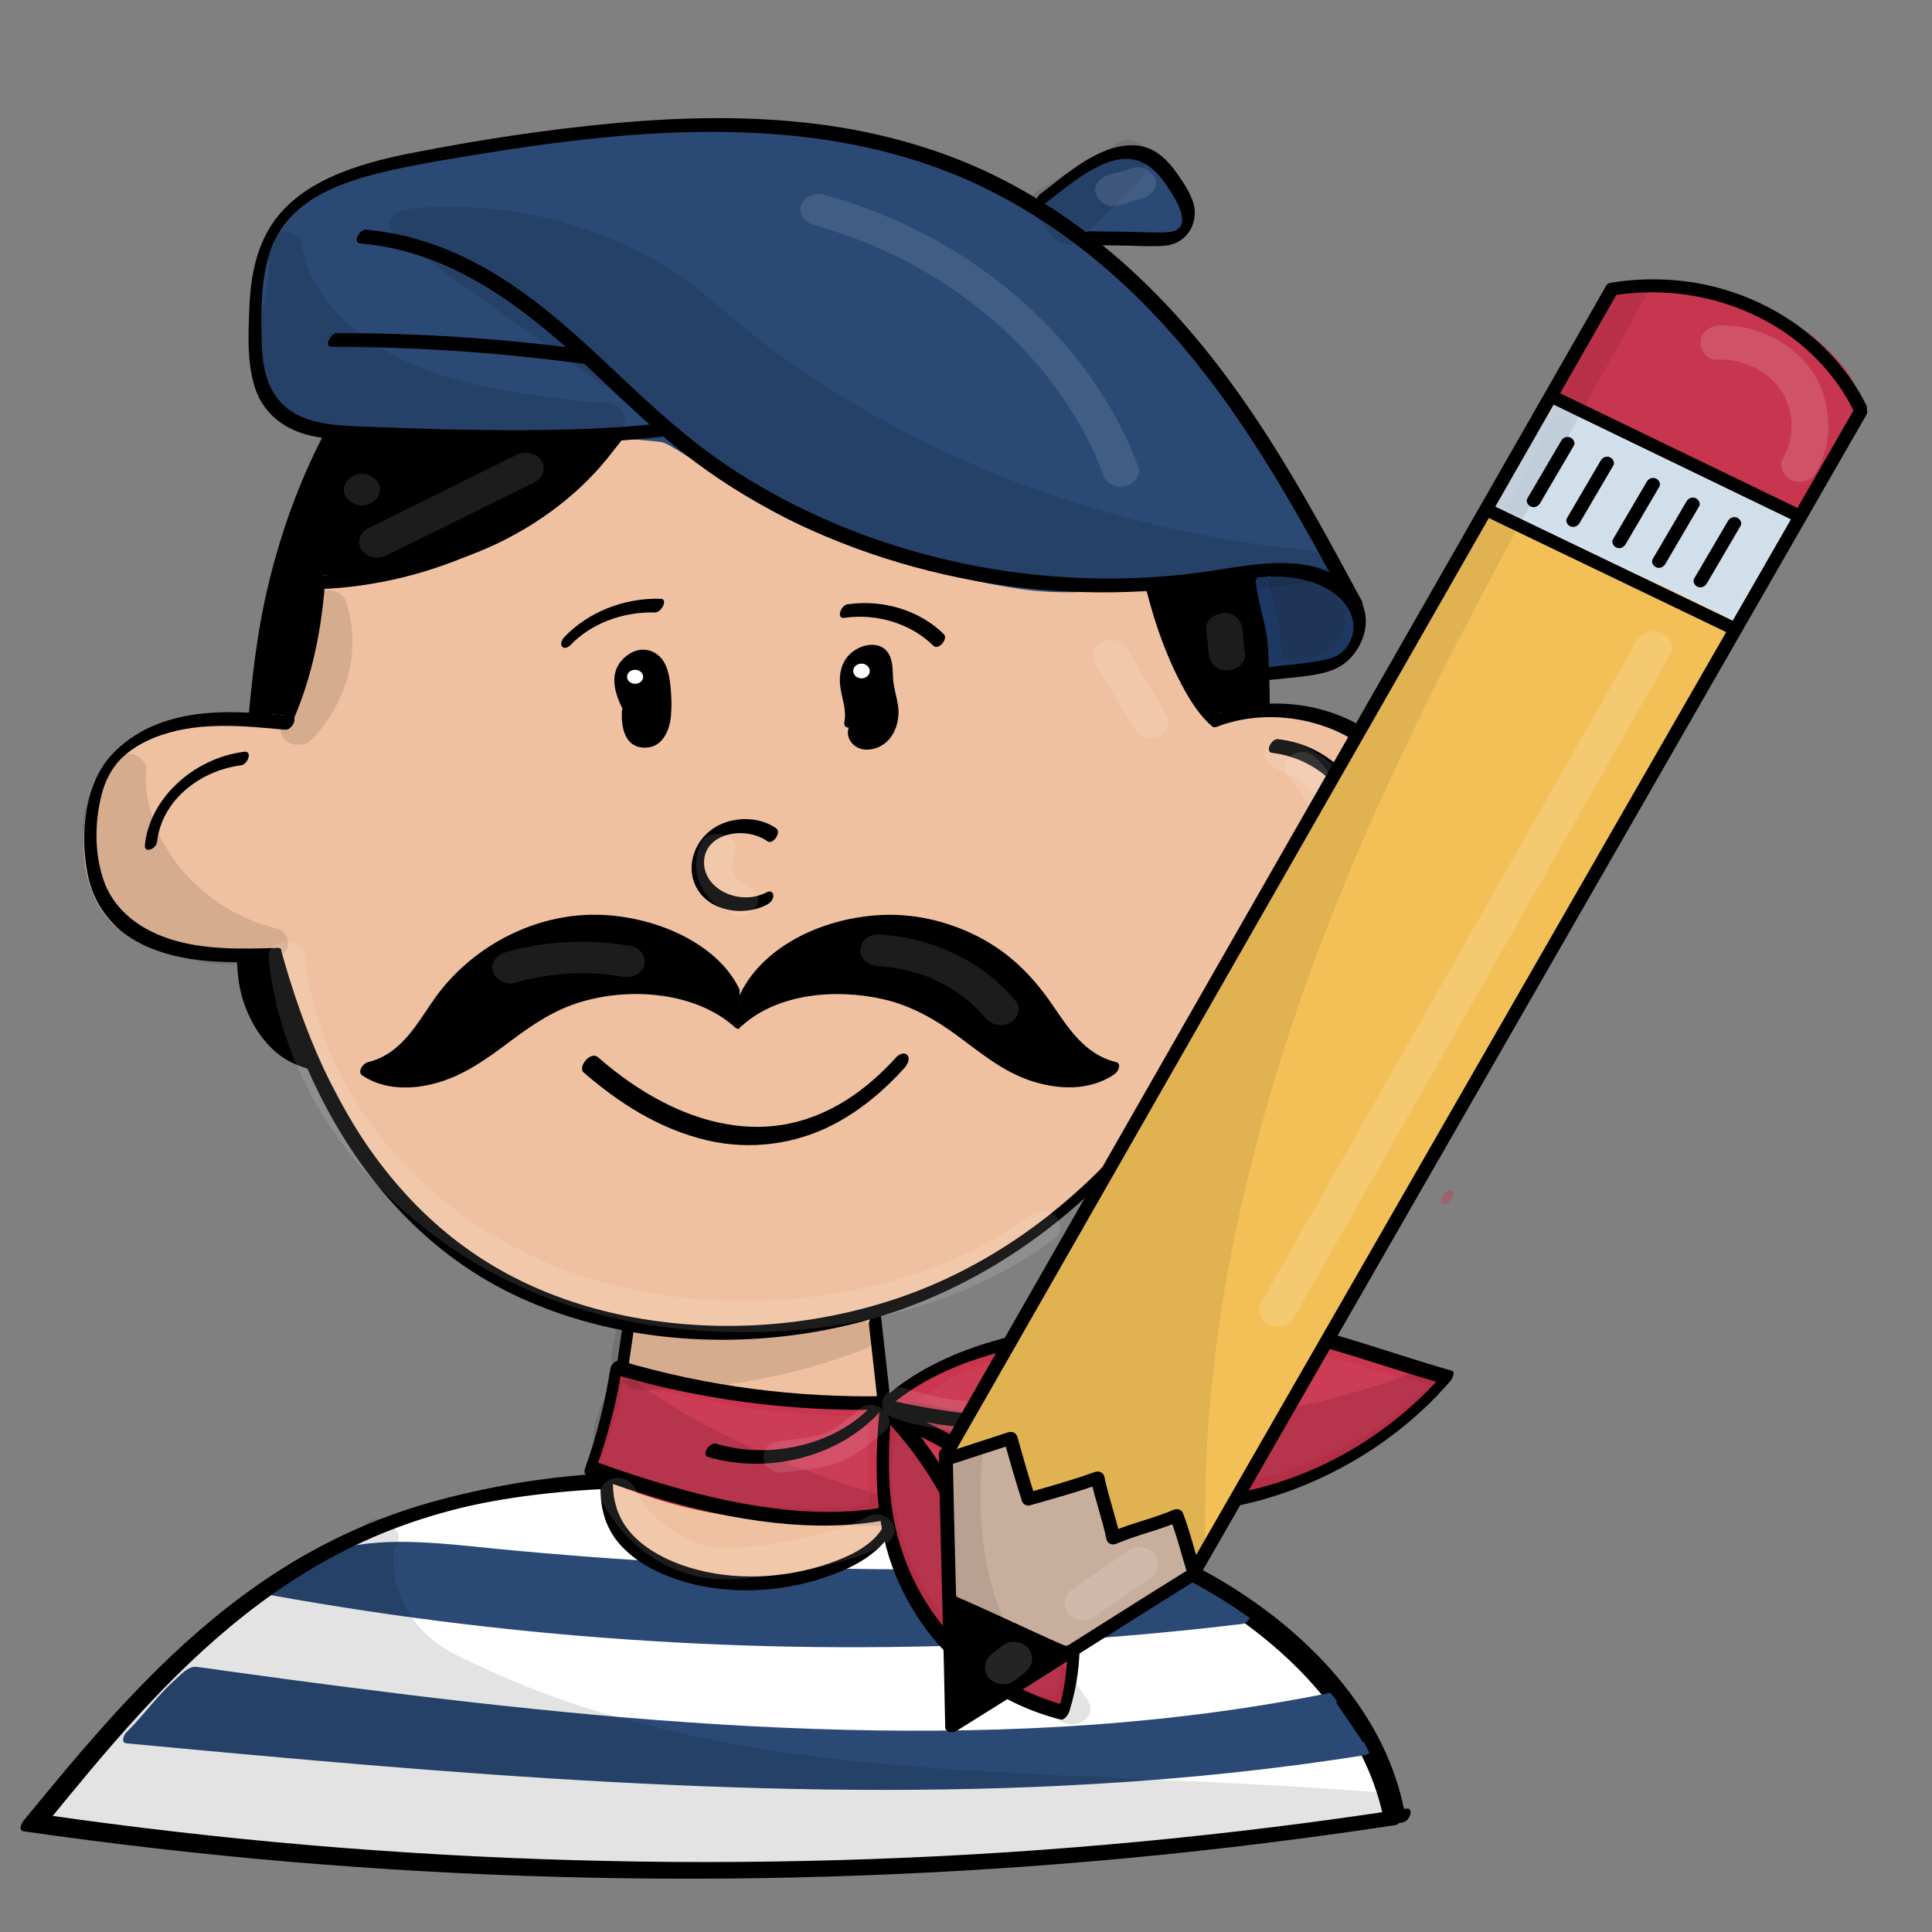 <?xml version="1.0" encoding="utf-8"?>
<!-- Generator: Adobe Adobe Illustrator 24.2.0, SVG Export Plug-In . SVG Version: 6.00 Build 0)  -->
<svg version="1.1" xmlns="http://www.w3.org/2000/svg" xmlns:xlink="http://www.w3.org/1999/xlink" x="0px" y="0px"
	 viewBox="0 0 170.08 170.08" style="enable-background:new 0 0 170.08 170.08;" xml:space="preserve">
<rect x="0" y="0" width="170.08" height="170.08" fill="#808080" stroke="none"/>
<style type="text/css">
	.st0{opacity:0.102;}
	.st1{fill:#FFFFFF;}
	.st2{fill:#2B4975;}
	.st3{fill:#F0C1A1;}
	.st4{fill:#CA354F;}
	.st5{fill:#FFFFFF;stroke:#FFFFFF;stroke-width:0.095;stroke-miterlimit:10;}
	.st6{opacity:0.4;}
	.st7{fill:#CC3C55;}
	.st8{fill:#1F3557;}
	.st9{fill:#1D3963;}
	.st10{clip-path:url(#SVGID_2_);}
	.st11{clip-path:url(#SVGID_4_);}
	.st12{opacity:0.11;}
	.st13{fill:#ADBECF;}
	.st14{fill:#F3C057;}
	.st15{fill:#F7D98D;}
	.st16{fill:#AEBFCE;}
	.st17{opacity:0.271;}
	.st18{fill:#3D4C5B;}
	.st19{fill:#ECC9AD;}
	.st20{opacity:0.161;}
	.st21{opacity:0.169;}
	.st22{fill:#F0F6FA;}
	.st23{opacity:0.149;}
	.st24{opacity:0.031;}
	.st25{stroke:#000000;stroke-width:0.069;stroke-miterlimit:10;}
	.st26{fill:#C8354F;}
	.st27{fill:#C93550;}
	.st28{fill:#6DB671;}
	.st29{fill:#6CB671;}
	.st30{fill:#D1DFEA;}
	.st31{fill:#D3E1ED;}
	.st32{fill:#C8354E;}
	.st33{fill:#F3C058;}
	.st34{fill:#C8AE9D;}
	.st35{opacity:0.078;}
	.st36{opacity:0.141;}
</style>
<g id="Ebene_4_5_">
</g>
<g id="Ebene_8_7_">
	<g class="st0">
		<g>
			<path class="st1" d="M31.37,20c0.59,0.42,1.17,0.85,1.76,1.27c0.37,0.27,0.74,0.45,1.24,0.45c0.43,0,0.94-0.17,1.24-0.45
				c0.59-0.56,0.75-1.62,0-2.17c-0.59-0.42-1.17-0.85-1.76-1.27c-0.37-0.27-0.74-0.45-1.24-0.45c-0.43,0-0.94,0.17-1.24,0.45
				C30.78,18.4,30.61,19.46,31.37,20L31.37,20z"/>
		</g>
	</g>
	<g id="Ebene_24">
		<g>
			<path class="st1" d="M122.42,159.97c-1.9-9.75-10.55-17.88-20.87-22.52c-10.32-4.63-22.16-6.21-33.82-6.86
				c-11.93-0.66-24.37-0.35-35.15,4.04c-13.09,5.33-21.94,15.86-30.21,25.97c39.83,5.73,80.84,5.54,120.6-0.56"/>
			<g>
				<path d="M122.95,159.57c-1.51-7.59-7.01-14.1-13.89-18.74c-7.93-5.35-17.7-8.11-27.48-9.54c-5.2-0.76-10.47-1.18-15.73-1.41
					c-5.22-0.23-10.47-0.24-15.67,0.21c-5.16,0.45-10.29,1.38-15.11,3.06c-4.42,1.54-8.51,3.68-12.24,6.27
					c-7.39,5.13-13.22,11.74-18.71,18.38c-0.68,0.82-1.35,1.64-2.03,2.46c-0.18,0.22-0.53,0.89,0.02,0.96
					c7.81,1.12,15.66,2.02,23.53,2.69c7.84,0.66,15.7,1.11,23.58,1.32c7.91,0.22,15.83,0.21,23.74-0.03
					c7.84-0.24,15.67-0.69,23.47-1.37c7.87-0.68,15.72-1.6,23.52-2.73c0.96-0.14,1.92-0.28,2.88-0.43c0.57-0.09,1.04-1.33,0.26-1.21
					c-7.75,1.19-15.55,2.15-23.38,2.89c-7.86,0.74-15.75,1.26-23.66,1.54c-7.83,0.28-15.67,0.35-23.51,0.18
					c-7.87-0.16-15.74-0.55-23.59-1.16c-7.84-0.61-15.66-1.45-23.44-2.51c-0.96-0.13-1.92-0.27-2.89-0.4
					c0.01,0.32,0.01,0.64,0.02,0.96c5.37-6.56,10.85-13.2,17.76-18.61c3.42-2.67,7.17-5.01,11.3-6.79
					c4.58-1.97,9.54-3.18,14.58-3.86c5.07-0.68,10.22-0.83,15.35-0.72c5.19,0.12,10.39,0.45,15.54,1.03
					c9.87,1.13,19.86,3.38,28.26,8.2c7.17,4.11,13.3,10.13,15.72,17.43c0.3,0.9,0.53,1.81,0.72,2.73c0.06,0.32,0.49,0.2,0.69,0.07
					C122.86,160.24,123.02,159.89,122.95,159.57L122.95,159.57z"/>
			</g>
		</g>
	</g>
	<g id="Ebene_23">
		<g>
			<path class="st2" d="M117.39,149.54c-32.39,6.66-67.69,2.33-100.55-2.22c-2.36,1.67-3.77,3.96-5.44,5.55
				c35.65,3.35,73.69,6.72,108.95,1.03"/>
			<g>
				<path class="st2" d="M117.52,148.94c-7.01,1.44-14.15,2.37-21.33,2.89c-7.26,0.52-14.56,0.63-21.85,0.45
					c-7.32-0.18-14.62-0.65-21.9-1.31c-7.27-0.66-14.52-1.5-21.75-2.43c-3.59-0.46-7.18-0.94-10.77-1.44
					c-0.87-0.12-1.74-0.26-2.62-0.36c-0.74-0.08-1.42,0.72-1.9,1.15c-1.1,0.99-2.01,2.11-2.96,3.2c-0.42,0.49-0.86,0.97-1.33,1.43
					c-0.2,0.19-0.5,0.9,0.02,0.95c14.17,1.33,28.36,2.63,42.59,3.4c14.29,0.77,28.64,1.02,42.93,0.16
					c7.9-0.47,15.77-1.28,23.56-2.53c0.56-0.09,1.03-1.32,0.26-1.19c-13.97,2.25-28.2,3.06-42.39,3.05
					c-14.29-0.01-28.56-0.85-42.79-1.99c-7.88-0.63-15.76-1.36-23.63-2.1c0.01,0.32,0.01,0.63,0.02,0.95
					c1.84-1.77,3.18-3.89,5.31-5.43c-0.14,0.05-0.27,0.1-0.41,0.15c13.1,1.82,26.23,3.54,39.44,4.6
					c13.14,1.05,26.38,1.46,39.54,0.52c7.3-0.52,14.56-1.45,21.7-2.91C117.82,150.02,118.28,148.78,117.52,148.94L117.52,148.94z"/>
			</g>
		</g>
		<g>
			<path class="st2" d="M102.96,138.21c-20.58,1.16-41.27,0.68-61.77-1.43c-5.93-0.61-12.78-1.07-16.96,2.98
				c28.06,5.07,56.95,5.93,85.29,2.54c-1.93-1.47-3.86-2.93-5.79-4.4"/>
			<g>
				<path class="st2" d="M103.24,137.55c-11.35,0.63-22.73,0.78-34.1,0.42c-5.68-0.18-11.36-0.48-17.03-0.9
					c-2.8-0.21-5.59-0.45-8.38-0.72c-2.33-0.23-4.65-0.5-7-0.59c-4.7-0.18-9.5,0.48-12.82,3.64c-0.25,0.24-0.53,0.94,0.02,1.04
					c10.99,1.98,22.12,3.33,33.32,4.02c11.1,0.69,22.25,0.73,33.36,0.13c6.27-0.34,12.53-0.88,18.76-1.63
					c0.55-0.07,1-0.95,0.56-1.28c-1.93-1.47-3.86-2.93-5.79-4.4c-0.48-0.36-1.37,0.86-0.83,1.26c1.93,1.47,3.86,2.93,5.79,4.4
					c0.19-0.43,0.37-0.86,0.56-1.28c-11.06,1.32-22.21,2-33.37,2.02c-11.13,0.03-22.27-0.59-33.3-1.85
					c-6.19-0.71-12.35-1.62-18.47-2.72c0.01,0.35,0.01,0.69,0.02,1.04c2.84-2.7,7.22-3.19,11.21-3.08c2.18,0.06,4.35,0.3,6.52,0.52
					c2.79,0.28,5.58,0.52,8.38,0.74c11.06,0.86,22.18,1.24,33.28,1.15c6.25-0.05,12.51-0.25,18.75-0.6
					c0.39-0.02,0.68-0.31,0.82-0.62C103.56,138.08,103.64,137.53,103.24,137.55L103.24,137.55z"/>
			</g>
		</g>
		<g>
			<g>
				<path d="M89.91,133.09c0.59,0,1.17-1.21,0.52-1.21C89.84,131.87,89.26,133.09,89.91,133.09L89.91,133.09z"/>
			</g>
		</g>
	</g>
	<g id="Ebene_24_Kopie">
		<g>
			<g>
				<path d="M123.61,159.33c-1.5-7.61-7-14.14-13.89-18.79c-7.92-5.35-17.7-8.1-27.49-9.52c-5.17-0.75-10.41-1.16-15.64-1.39
					c-5.17-0.23-10.35-0.23-15.5,0.23c-5.14,0.46-10.24,1.4-15.04,3.09c-4.38,1.54-8.42,3.68-12.1,6.25
					c-7.35,5.13-13.13,11.74-18.59,18.37c-0.67,0.82-1.34,1.63-2.01,2.45c-0.18,0.22-0.53,0.88,0.02,0.96
					c7.77,1.12,15.58,2.02,23.41,2.69c7.8,0.66,15.63,1.11,23.46,1.32c7.87,0.22,15.75,0.21,23.63-0.03
					c7.8-0.24,15.59-0.69,23.36-1.37c7.83-0.68,15.64-1.6,23.41-2.73c0.96-0.14,1.91-0.28,2.87-0.43c0.57-0.09,1.04-1.33,0.26-1.21
					c-7.71,1.19-15.47,2.15-23.26,2.89c-7.82,0.74-15.67,1.26-23.54,1.54c-7.79,0.28-15.6,0.35-23.39,0.18
					c-7.83-0.16-15.66-0.55-23.47-1.16c-7.8-0.61-15.58-1.45-23.32-2.51c-0.96-0.13-1.91-0.27-2.87-0.4
					c0.01,0.32,0.01,0.64,0.02,0.96c5.34-6.55,10.78-13.18,17.65-18.59c3.38-2.66,7.1-5,11.18-6.77c4.52-1.97,9.42-3.18,14.4-3.87
					c5.05-0.7,10.18-0.85,15.28-0.75c5.15,0.11,10.31,0.43,15.42,1.01c9.9,1.12,19.92,3.38,28.33,8.23
					c7.15,4.12,13.23,10.15,15.64,17.43c0.3,0.9,0.53,1.81,0.71,2.73c0.06,0.32,0.49,0.2,0.69,0.07
					C123.52,160,123.67,159.65,123.61,159.33L123.61,159.33z"/>
			</g>
		</g>
	</g>
	<g id="Ebene_4_4_">
		<g>
			<path d="M112.25,84.02c0,4.01-2.47,8.13-7.05,8.46c-29.4,2.11-47.16,7.24-77.51,1.1c-4.19-0.85-6.38-5.71-6.32-9.46
				c0.1-6.4-0.42-5.99,0-9.87c1.53-14.15,0.92-21.33,6.75-34.2c5.59-12.34,19.83-22.76,35.04-22.76c25.4,0,46.65,17.96,48.51,39.06"
				/>
			<g>
				<path d="M111.71,84.28c-0.03,3.49-2.04,7.27-6.46,7.6c-5.28,0.39-10.54,0.89-15.8,1.45c-9.38,1-18.75,2.16-28.2,2.47
					c-10.22,0.34-20.42-0.44-30.43-2.28c-1.21-0.22-2.54-0.36-3.68-0.79c-0.87-0.32-1.64-0.83-2.27-1.44
					c-1.33-1.28-2.15-2.93-2.59-4.61c-0.5-1.89-0.33-3.81-0.36-5.73c-0.02-1.21-0.11-2.42-0.15-3.63c-0.04-1.13,0.03-2.26,0.16-3.39
					c0.24-2.28,0.45-4.55,0.65-6.83c0.33-3.82,0.62-7.65,1.23-11.45c0.62-3.85,1.62-7.63,3.02-11.31c1.48-3.89,3.27-7.63,5.9-11.05
					c4.96-6.44,12.37-11.74,20.9-14.1c8.23-2.28,17.4-1.36,25.41,1.21c7.77,2.49,14.76,6.72,20.21,12.15
					c5.4,5.38,9.28,11.89,11,18.88c0.42,1.71,0.71,3.44,0.87,5.18c0.07,0.78,1.14-0.02,1.1-0.53c-0.66-7.37-3.66-14.49-8.47-20.56
					c-4.8-6.06-11.37-11.07-18.93-14.38c-3.83-1.67-7.92-2.91-12.13-3.65c-4.32-0.76-8.86-1.08-13.24-0.58
					c-9.17,1.05-17.47,5.62-23.57,11.56c-3.09,3.01-5.66,6.43-7.55,10.11c-2,3.9-3.5,8.08-4.55,12.25c-0.94,3.7-1.44,7.46-1.8,11.24
					c-0.42,4.34-0.8,8.68-1.21,13.01c-0.23,2.5,0.07,5,0.07,7.51c0,1.99-0.01,3.89,0.67,5.81c0.59,1.64,1.54,3.25,3.02,4.42
					c1.82,1.44,4.33,1.66,6.65,2.07c2.76,0.49,5.54,0.91,8.34,1.25c5.1,0.61,10.25,0.93,15.4,0.96c9.64,0.06,19.22-0.94,28.77-1.97
					c5.23-0.57,10.45-1.14,15.69-1.6c1.42-0.13,2.85-0.24,4.28-0.35c1.15-0.09,2.27-0.13,3.36-0.5c1.94-0.67,3.43-2.05,4.37-3.65
					c0.96-1.63,1.41-3.44,1.43-5.27c0-0.29-0.28-0.4-0.56-0.28C111.92,83.61,111.71,83.98,111.71,84.28L111.71,84.28z"/>
			</g>
		</g>
	</g>
	<g id="Ebene_5_6_">
		<g>
			<path class="st3" d="M76.76,116.38c0.48,4.52,0.96,9.03,1.43,13.55c0.17,1.63,0.32,3.35-0.52,4.81c-1.4,2.42-4.89,3.17-7.97,3.56
				c-4.52,0.57-9.78,0.73-12.93-2.16c-2.68-2.46-2.79-6.28-2.2-9.64c0.59-3.36,1.72-6.76,0.95-10.09
				c6.86,1.03,13.93,1.04,20.79,0.02"/>
			<g>
				<path class="st3" d="M76.21,116.65c0.48,4.52,0.96,9.03,1.43,13.55c0.18,1.75,0.43,3.79-1.03,5.2
					c-1.19,1.15-3.03,1.66-4.71,1.99c-1.85,0.36-3.78,0.57-5.68,0.63c-1.9,0.06-3.87-0.03-5.68-0.58c-1.77-0.54-3.29-1.52-4.28-2.92
					c-1.05-1.48-1.4-3.25-1.43-4.96c-0.07-4.56,2.23-8.95,1.22-13.53c-0.26,0.33-0.53,0.67-0.79,1c6.92,1.03,14,1.03,20.92,0.01
					c0.56-0.08,1.03-1.31,0.26-1.19c-6.83,1-13.83,0.99-20.66-0.03c-0.52-0.08-0.87,0.65-0.79,1c0.95,4.32-1.21,8.57-1.26,12.88
					c-0.02,1.82,0.29,3.67,1.25,5.31c0.9,1.54,2.44,2.74,4.27,3.41c3.65,1.33,8.04,0.92,11.83,0.27c1.88-0.32,3.81-0.85,5.31-1.93
					c1.69-1.22,2.43-2.99,2.48-4.87c0.03-1.2-0.15-2.41-0.28-3.61c-0.14-1.33-0.28-2.66-0.42-3.98c-0.29-2.72-0.58-5.45-0.86-8.17
					C77.22,115.34,76.16,116.14,76.21,116.65L76.21,116.65z"/>
			</g>
		</g>
	</g>
	<g id="Ebene_3_4_">
		<g>
			<path class="st3" d="M107.94,63.38c4.87-1.53,10.78-0.02,13.94,3.55c3.16,3.57,3.33,8.94,0.4,12.66
				c-2.93,3.72-8.73,5.51-13.7,4.22c-3.01,6.92-6.82,13.65-12.22,19.36c-5.41,5.7-12.52,10.34-20.69,12.34
				c-11.39,2.79-27.76-0.15-34.72-4.83c-7.04-4.74-16.73-26.8-16.73-26.8s-11.11,0.21-14.17-3.42c-3.06-3.63-2.85-11,0.66-14.31
				c2.55-2.41,8.36-3.1,14.52-2.52c2.18-4.44,2.91-8.02,3.19-12.37c13,1.23,26.37-7.29,29.49-18.37
				c16.1,18.96,43.19,17.09,43.19,17.09s0.41,11.44,6.51,13.54"/>
			<g>
				<path class="st3" d="M107.81,63.97c5.5-1.68,12.07,0.46,14.73,5.02c1.34,2.3,1.64,5.07,0.86,7.55
					c-0.77,2.45-2.66,4.45-5.19,5.69c-2.84,1.38-6.24,1.76-9.36,0.97c-0.32-0.08-0.66,0.37-0.74,0.57
					c-3.81,8.74-8.96,17.31-17.05,23.62c-3.74,2.92-8.05,5.33-12.78,6.83c-4.37,1.39-9,1.86-13.63,1.75
					c-4.68-0.11-9.38-0.76-13.86-1.95c-3.43-0.91-7.12-2.15-9.86-4.23c-2.11-1.6-3.67-3.8-5.1-5.86c-1.85-2.67-3.48-5.46-5.02-8.27
					c-2.15-3.93-4.14-7.93-5.95-11.99c-0.03-0.07-0.06-0.14-0.09-0.2c-0.04-0.09-0.13-0.21-0.27-0.21
					c-1.62,0.03-3.25-0.07-4.86-0.23c-2.69-0.27-5.67-0.71-7.92-2.1c-2.51-1.55-3.21-4.77-3.25-7.28c-0.04-2.63,0.63-5.95,3.17-7.67
					c1.56-1.05,3.64-1.49,5.56-1.73c2.57-0.33,5.2-0.27,7.77-0.03c0.35,0.03,0.63-0.33,0.74-0.57c1-2.06,1.82-4.18,2.36-6.37
					c0.51-2.07,0.76-4.18,0.9-6.3c-0.27,0.29-0.54,0.58-0.81,0.87c10.59,0.97,21.05-4.27,26.71-11.92c1.63-2.21,2.84-4.63,3.57-7.18
					c-0.33,0.21-0.67,0.41-1,0.62c5.5,6.45,13.07,11.28,21.68,14.1c5.8,1.9,11.99,2.96,18.18,3.13c1.17,0.03,2.36,0.05,3.53-0.03
					c-0.1-0.11-0.19-0.23-0.29-0.34c0.05,1.39,0.26,2.78,0.53,4.14c0.48,2.47,1.25,5.04,2.84,7.16c0.82,1.09,1.92,2.05,3.31,2.55
					c0.59,0.21,1.31-0.95,0.76-1.15c-2.54-0.9-3.9-3.24-4.74-5.38c-0.81-2.07-1.26-4.26-1.49-6.44c-0.05-0.47-0.09-0.93-0.11-1.4
					c0-0.13-0.09-0.36-0.29-0.34c-3.34,0.23-6.79-0.07-10.09-0.49c-7.49-0.97-14.79-3.21-21.14-6.83c-4.54-2.59-8.5-5.87-11.74-9.67
					c-0.37-0.44-0.93,0.36-1,0.62c-2.4,8.41-10.83,15.13-20.39,17.15c-2.72,0.57-5.52,0.75-8.31,0.5c-0.48-0.04-0.79,0.54-0.81,0.87
					c-0.13,2.02-0.38,4.03-0.87,6c-0.51,2.08-1.3,4.1-2.26,6.06c0.25-0.19,0.5-0.38,0.74-0.57c-2.43-0.22-4.88-0.27-7.31-0.03
					c-1.94,0.19-3.92,0.58-5.65,1.41c-3.2,1.53-4.65,4.73-5.04,7.76c-0.37,2.94,0.01,6.5,2.19,8.91c1.77,1.96,5.07,2.6,7.74,2.99
					c2.15,0.31,4.37,0.47,6.55,0.43c-0.09-0.07-0.18-0.14-0.27-0.21c1.56,3.55,3.29,7.04,5.12,10.49c1.54,2.9,3.15,5.77,4.96,8.55
					c1.53,2.36,3.19,4.77,5.33,6.76c2.32,2.15,5.55,3.46,8.69,4.46c4.36,1.39,8.98,2.21,13.6,2.53c4.63,0.32,9.41,0.17,13.91-0.9
					c4.93-1.17,9.5-3.31,13.53-6.03c8.67-5.85,14.49-14.22,18.68-22.92c0.53-1.11,1.04-2.23,1.54-3.36
					c-0.25,0.19-0.5,0.38-0.74,0.57c6.2,1.57,13.11-1.45,15.57-6.61c1.24-2.6,1.36-5.61,0.33-8.28c-1.02-2.64-3.17-4.8-6.01-6.07
					c-3.11-1.39-6.85-1.69-10.16-0.68c-0.34,0.11-0.6,0.4-0.66,0.71C107.36,63.71,107.46,64.08,107.81,63.97L107.81,63.97z"/>
			</g>
		</g>
	</g>
	<g id="Ebene_25_1_">
		<g>
			<path class="st4" d="M92.23,17.92c1.92-2.17,4.78-3.69,7.88-4.18"/>
			<g>
				<path class="st4" d="M92.27,17.9c0.73-0.82,1.59-1.55,2.55-2.17c1.01-0.64,2.12-1.16,3.29-1.52c0.63-0.19,1.28-0.35,1.94-0.45
					c0.03-0.01,0.06-0.04,0.09-0.04c-1.24,0.2-2.44,0.56-3.56,1.06c-1.07,0.48-2.08,1.08-2.96,1.8c-0.52,0.42-1.01,0.88-1.44,1.37
					C92.2,17.92,92.25,17.92,92.27,17.9L92.27,17.9z"/>
			</g>
		</g>
		<g>
			<path class="st2" d="M91.9,18.07c1.13-1.2,2.28-2.42,3.78-3.24c1.5-0.82,3.45-1.2,5.08-0.58c1.74,0.66,2.75,2.29,3.17,3.9
				c0.11,0.44,0.19,0.93-0.03,1.34c-0.34,0.61-1.2,0.83-1.97,0.92c-3.48,0.42-7.13-0.4-9.93-2.24"/>
			<g>
				<path class="st2" d="M92.18,18.42c1.21-1.29,2.47-2.66,4.24-3.39c1.65-0.68,3.65-0.68,5.07,0.41c0.64,0.49,1.12,1.16,1.45,1.84
					c0.22,0.46,0.87,1.72,0.43,2.16c-0.46,0.46-1.79,0.44-2.4,0.47c-0.94,0.04-1.88-0.01-2.81-0.15c-2.1-0.3-4.08-1.05-5.79-2.16
					c-0.48-0.31-1.27,0.82-0.76,1.15c1.82,1.18,3.97,1.95,6.21,2.25c1.11,0.15,2.23,0.17,3.34,0.08c0.96-0.08,1.97-0.23,2.67-0.86
					c1.52-1.36,0.38-3.8-0.73-5.11c-1.29-1.52-3.37-2.07-5.45-1.59c-2.6,0.61-4.41,2.46-6.05,4.21c-0.18,0.19-0.41,0.61-0.19,0.85
					C91.65,18.81,92.02,18.59,92.18,18.42L92.18,18.42z"/>
			</g>
		</g>
	</g>
	<g id="Ebene_2_2_">
		<g>
			<g>
				<path d="M111.65,58.81c-0.26-6.14-1.62-12.27-4.15-18c-2.47-5.6-6.07-10.87-11.04-15.06C91.78,21.8,86.09,18.87,79.95,17
					c-6.36-1.93-13.07-2.82-19.79-2.21c-6.76,0.62-13.34,2.7-18.89,6.13c-0.7,0.44-1.39,0.89-2.06,1.37
					c-0.25,0.18-0.49,0.57-0.38,0.86c0.11,0.3,0.45,0.22,0.68,0.07c5.18-3.7,11.51-6.03,18.1-6.96c6.6-0.93,13.28-0.33,19.66,1.35
					c6.11,1.61,11.88,4.26,16.71,7.91c5.05,3.82,8.86,8.74,11.52,14.06c2.77,5.54,4.39,11.53,4.91,17.55
					c0.06,0.74,0.11,1.47,0.14,2.21c0.01,0.29,0.27,0.41,0.56,0.28C111.42,59.49,111.66,59.1,111.65,58.81L111.65,58.81z"/>
			</g>
		</g>
		<g>
			<g>
				<path d="M107.17,63.96c5.46-2.07,12.38-0.13,15.34,4.38c1.47,2.25,1.95,4.99,1.35,7.52c-0.59,2.49-2.33,4.64-4.78,6.02
					c-2.76,1.56-6.15,2.15-9.37,1.53c-0.57-0.11-1.2,1.08-0.52,1.21c6.36,1.22,13.22-2.2,15.3-7.57c1.04-2.69,0.97-5.73-0.28-8.36
					c-1.23-2.61-3.55-4.68-6.53-5.79c-3.35-1.26-7.18-1.3-10.53-0.03C106.61,63.07,106.34,64.27,107.17,63.96L107.17,63.96z"/>
			</g>
		</g>
		<g>
			<g>
				<path d="M25.63,63.03c-3.51-0.33-7.18-0.67-10.6,0.32c-2.99,0.86-5.45,2.65-6.6,5.24c-1.12,2.52-1.23,5.55-0.75,8.2
					c0.49,2.71,2.1,5.03,4.89,6.37c3.47,1.68,7.54,1.61,11.39,1.5c0.59-0.02,1.16-1.23,0.52-1.21c-3.23,0.09-6.62,0.2-9.69-0.84
					c-2.72-0.92-4.82-2.65-5.67-5.12c-0.82-2.37-0.79-5.15-0.17-7.55c0.31-1.22,0.89-2.39,1.88-3.31c0.93-0.88,2.16-1.51,3.43-1.94
					c3.46-1.16,7.25-0.79,10.84-0.45C25.7,64.3,26.31,63.1,25.63,63.03L25.63,63.03z"/>
			</g>
		</g>
		<g>
			<g>
				<path d="M108.98,83.98c-2.45,6.65-6.31,12.92-11.45,18.28c-5.06,5.28-11.45,9.71-18.88,12.15c-7.24,2.38-15.26,2.96-22.84,1.57
					c-3.72-0.68-7.32-1.86-10.6-3.55c-3.45-1.77-6.46-4.1-9.01-6.79c-5.31-5.59-8.53-12.45-10.69-19.39
					c-0.27-0.86-0.52-1.72-0.76-2.59c-0.08-0.31-0.47-0.21-0.68-0.07c-0.27,0.19-0.46,0.56-0.38,0.86
					c1.97,7.16,4.89,14.29,9.87,20.3c2.4,2.89,5.29,5.52,8.65,7.58c3.2,1.97,6.8,3.4,10.57,4.33c7.57,1.87,15.81,1.66,23.31-0.37
					c7.76-2.1,14.53-6.23,20.03-11.4c5.62-5.28,9.95-11.63,12.83-18.37c0.35-0.82,0.68-1.64,0.98-2.47c0.08-0.22,0.13-0.6-0.22-0.65
					C109.39,83.36,109.06,83.75,108.98,83.98L108.98,83.98z"/>
			</g>
		</g>
		<g>
			<g>
				<path d="M107.63,62.91c-1.82-1.59-2.84-3.85-3.69-5.93c-0.82-2-1.47-4.05-2-6.12c-0.11-0.42-0.22-0.85-0.31-1.28
					c-0.02-0.09-0.15-0.22-0.27-0.21c-3.33,0.17-6.76-0.18-10.04-0.65c-7.47-1.08-14.73-3.38-21.07-7.02
					c-4.55-2.62-8.53-5.9-11.8-9.71c-0.32-0.37-0.85,0.22-0.95,0.46c-3.44,8.09-11.49,14.41-20.89,16.97
					c-2.67,0.73-5.45,1.15-8.25,1.24c-0.49,0.01-0.78,0.49-0.81,0.87c-0.3,4.09-1.1,8.22-2.81,12.05c-0.1,0.22-0.12,0.6,0.22,0.65
					c0.34,0.05,0.64-0.34,0.74-0.57c1.8-4.03,2.63-8.36,2.94-12.66c-0.27,0.29-0.54,0.58-0.81,0.87c10.4-0.3,20.34-5.16,26.41-12.5
					c1.74-2.11,3.17-4.4,4.21-6.84c-0.32,0.15-0.64,0.31-0.95,0.46c5.52,6.43,13.07,11.28,21.63,14.18
					c5.78,1.95,11.95,3.11,18.14,3.38c1.18,0.05,2.37,0.09,3.55,0.03c-0.09-0.07-0.18-0.14-0.27-0.21
					c0.79,3.58,1.96,7.24,3.81,10.52c0.61,1.08,1.33,2.16,2.31,3.02C107.18,64.34,108.04,63.27,107.63,62.91L107.63,62.91z"/>
			</g>
		</g>
		<g>
			<g>
				<path d="M76.49,116.52c0.47,4.21,0.94,8.43,1.41,12.64c0.2,1.78,0.75,3.94-0.36,5.58c-0.95,1.41-2.78,2.27-4.46,2.86
					c-3.91,1.37-8.46,1.62-12.47,0.37c-1.75-0.55-3.43-1.39-4.68-2.6c-1.39-1.34-1.97-2.99-1.97-4.78c0-2.25,0.51-4.52,0.84-6.75
					c0.35-2.38,0.7-4.75,1.05-7.13c0.13-0.86-0.98-0.33-1.07,0.24c-0.34,2.28-0.67,4.56-1.01,6.83c-0.32,2.14-0.73,4.29-0.88,6.45
					c-0.13,1.91,0.17,3.84,1.45,5.45c1.11,1.39,2.77,2.43,4.54,3.11c4.09,1.58,8.9,1.55,13.09,0.28c1.94-0.59,3.87-1.41,5.3-2.72
					c1.56-1.42,2.09-3.22,1.98-5.15c-0.14-2.48-0.53-4.97-0.81-7.44c-0.29-2.59-0.58-5.17-0.87-7.76
					C77.5,115.21,76.44,116.01,76.49,116.52L76.49,116.52z"/>
			</g>
		</g>
		<g>
			<g>
				<path d="M78.87,93.1c-2.57,2.84-5.91,5.29-10.1,5.94c-3.65,0.56-7.31-0.41-10.43-2.03c-2.09-1.08-3.98-2.44-5.7-3.94
					c-0.66-0.57-1.81,0.87-1.26,1.34c3.06,2.66,6.65,4.99,10.88,5.98c3.85,0.9,7.88,0.33,11.27-1.48c2.37-1.27,4.37-2.99,6.09-4.89
					c0.24-0.27,0.54-0.8,0.26-1.13C79.59,92.56,79.08,92.86,78.87,93.1L78.87,93.1z"/>
			</g>
		</g>
		<g>
			<g>
				<path d="M68.33,72.92c-1.32-0.93-3.19-1.04-4.71-0.43c-1.58,0.64-2.58,2.07-2.72,3.56c-0.14,1.44,0.55,2.88,2,3.62
					c1.42,0.72,3.24,0.7,4.64-0.04c0.3-0.16,0.56-0.49,0.54-0.81c-0.02-0.27-0.27-0.44-0.56-0.28c-2.32,1.24-5.53-0.19-5.54-2.6
					c-0.02-2.58,3.57-3.3,5.6-1.87C68.03,74.39,68.83,73.27,68.33,72.92L68.33,72.92z"/>
			</g>
		</g>
		<g>
			<path d="M74.87,63.45c0.21-0.85-0.03-1.72-0.22-2.57c-0.19-0.85-0.3-1.77,0.14-2.55c0.44-0.78,1.65-1.27,2.47-0.78
				c0.87,0.52,0.74,1.63,0.81,2.55c0.05,0.73,0.29,1.44,0.41,2.16c0.13,0.72,0.13,1.49-0.25,2.14c-0.38,0.65-1.23,1.14-2.04,0.98
				c-0.82-0.16-1.34-1.12-0.82-1.69"/>
			<g>
				<path d="M75.4,63.33c0.17-0.78,0.06-1.53-0.1-2.3c-0.15-0.7-0.39-1.46-0.22-2.17c0.13-0.56,0.7-1,1.39-0.89
					c0.68,0.11,0.92,0.7,0.99,1.23c0.08,0.61,0.05,1.22,0.16,1.83c0.13,0.75,0.39,1.48,0.4,2.24c0.01,0.65-0.2,1.35-1.04,1.5
					c-0.32,0.06-0.65,0-0.89-0.19c-0.1-0.08-0.2-0.19-0.26-0.3c-0.06-0.11-0.05-0.39-0.16-0.26c0.17-0.21,0.42-0.6,0.19-0.85
					c-0.21-0.23-0.6-0.03-0.75,0.16c-0.44,0.56-0.64,1.21-0.29,1.84c0.33,0.59,1,0.9,1.74,0.81c1.98-0.24,2.7-2.26,2.51-3.75
					c-0.11-0.88-0.42-1.72-0.46-2.61c-0.03-0.65-0.01-1.35-0.32-1.96c-0.74-1.44-2.73-0.95-3.63,0.09c-0.64,0.74-0.8,1.7-0.7,2.6
					c0.12,1.07,0.6,2.13,0.37,3.21c-0.05,0.25,0.06,0.53,0.4,0.48C75.08,63.99,75.34,63.6,75.4,63.33L75.4,63.33z"/>
			</g>
		</g>
		<g>
			<path d="M55.36,62.04c-0.43-0.83-0.88-1.71-0.76-2.61s1.04-1.79,2.07-1.64c1.12,0.17,1.58,1.33,1.73,2.32
				c0.16,1.05,0.2,2.11,0.12,3.17c-0.06,0.76-0.3,1.66-1.12,1.9c-0.72,0.21-1.52-0.25-1.85-0.86s-0.29-1.3-0.25-1.97"/>
			<g>
				<path d="M55.89,61.64c-0.41-0.78-1.57-2.97,0.13-3.25c1.39-0.23,1.78,1.5,1.89,2.34c0.09,0.71,0.12,1.43,0.1,2.15
					c-0.01,0.42,0.05,1.19-0.28,1.55c-0.43,0.46-1.24-0.01-1.54-0.37c-0.45-0.56-0.38-1.33-0.34-1.98c0.02-0.3-0.29-0.4-0.56-0.28
					c-0.33,0.14-0.52,0.51-0.54,0.81c-0.07,1.22,0.15,3.24,2.07,3.21c1.6-0.02,2.16-1.7,2.25-2.82c0.07-0.87,0.05-1.75-0.05-2.61
					c-0.07-0.67-0.17-1.35-0.49-1.97c-0.61-1.2-2.05-1.65-3.27-0.76c-1.75,1.28-1.25,3.2-0.43,4.78
					C55.16,63.06,56.13,62.09,55.89,61.64L55.89,61.64z"/>
			</g>
		</g>
		<g>
			<g>
				<path d="M58.17,52.71c-3.27-0.09-6.4,1.19-8.49,3.37c-0.18,0.19-0.41,0.61-0.19,0.85c0.22,0.24,0.58,0.02,0.75-0.16
					c1.81-1.89,4.6-2.93,7.41-2.85C58.24,53.94,58.83,52.73,58.17,52.71L58.17,52.71z"/>
			</g>
		</g>
		<g>
			<g>
				<path d="M83.1,55.84c-2.11-2.1-5.35-3.1-8.5-2.64c-0.56,0.08-1.03,1.3-0.26,1.19c2.88-0.42,5.9,0.54,7.82,2.45
					C82.61,57.3,83.49,56.23,83.1,55.84L83.1,55.84z"/>
			</g>
		</g>
		<g>
			<g>
				<path d="M21.49,66.18c-4.56,0.59-8.32,4.19-8.73,8.18c-0.09,0.86,1.01,0.34,1.07-0.24c0.35-3.44,3.51-6.24,7.41-6.75
					C21.8,67.3,22.27,66.08,21.49,66.18L21.49,66.18z"/>
			</g>
		</g>
		<g>
			<g>
				<path d="M111.99,66.28c4.31,0.49,7.92,4.24,7.44,8.07c-0.11,0.86,0.99,0.34,1.07-0.24c0.53-4.25-3.05-8.48-7.98-9.04
					C111.93,65,111.32,66.2,111.99,66.28L111.99,66.28z"/>
			</g>
		</g>
	</g>
	<g id="Ebene_8_10_">
		<ellipse class="st5" cx="75.84" cy="59.07" rx="0.68" ry="0.6"/>
		<ellipse class="st5" cx="55.91" cy="59.58" rx="0.66" ry="0.57"/>
		<g class="st6">
			<g>
				<path class="st4" d="M127.13,106c0.59,0,1.17-1.21,0.52-1.21C127.06,104.79,126.48,106,127.13,106L127.13,106z"/>
			</g>
		</g>
	</g>
	<g id="Ebene_20_2_">
		<g>
			<path class="st7" d="M77.13,124.52c-0.14,0.19-0.29,0.38-0.43,0.57c0.09-0.24,0.18-0.49,0.27-0.74c0.02,2.86,0.05,5.72,0.07,8.58
				c-8.48,1.2-17.42-0.2-24.9-3.9c1.18-2.64,1.98-5.41,2.36-8.22c7.66,1.88,14.12,3.54,22.44,3.17"/>
			<g>
				<path class="st4" d="M76.74,124.32c-0.14,0.19-0.29,0.38-0.43,0.57c0.29,0.08,0.58,0.16,0.88,0.24
					c0.09-0.24,0.18-0.49,0.27-0.74c-0.34,0.08-0.69,0.15-1.03,0.23c0.02,2.86,0.05,5.72,0.07,8.58c0.23-0.29,0.45-0.57,0.68-0.86
					c-8.43,1.17-17.22-0.22-24.65-3.88c0.03,0.2,0.07,0.41,0.1,0.61c1.2-2.69,2.01-5.51,2.41-8.38c-0.26,0.24-0.53,0.48-0.79,0.72
					c3.63,0.89,7.27,1.81,10.97,2.43c3.78,0.63,7.62,0.91,11.47,0.74c0.59-0.03,1.16-1.24,0.52-1.21
					c-3.85,0.16-7.68-0.11-11.47-0.74c-3.71-0.62-7.34-1.54-10.97-2.43c-0.38-0.09-0.76,0.49-0.79,0.72
					c-0.38,2.77-1.15,5.47-2.31,8.06c-0.08,0.17-0.13,0.5,0.1,0.61c5.88,2.89,12.64,4.41,19.39,4.35c1.93-0.02,3.85-0.16,5.76-0.43
					c0.4-0.06,0.68-0.55,0.68-0.86c-0.02-2.86-0.05-5.72-0.07-8.58c-0.01-0.7-0.9-0.12-1.03,0.23c-0.09,0.24-0.18,0.49-0.27,0.74
					c-0.08,0.21-0.13,0.53,0.16,0.63c0.3,0.1,0.58-0.21,0.72-0.39c0.14-0.19,0.29-0.38,0.43-0.57c0.15-0.19,0.27-0.63-0.01-0.77
					C77.2,123.79,76.88,124.13,76.74,124.32L76.74,124.32z"/>
			</g>
		</g>
		<g>
			<path class="st7" d="M78.77,124.91c9.7,4.12,16.48,11.35,14.98,23.12c-0.08,0.64-0.21,1.36-0.82,1.72
				c-0.81,0.49-1.9,0.07-2.73-0.38c-9.12-5.02-13.99-15.27-11.62-24.45"/>
			<g>
				<path class="st4" d="M78.39,125.48c3.61,1.54,6.98,3.56,9.6,6.24c2.67,2.72,4.39,6.01,5.08,9.54c0.39,2.02,0.43,4.1,0.24,6.14
					c-0.04,0.47-0.07,0.97-0.21,1.43c-0.17,0.57-0.76,0.59-1.34,0.44c-1.12-0.27-2.17-1.04-3.07-1.65
					c-3.63-2.45-6.45-5.82-8.17-9.53c-1.95-4.2-2.53-8.86-1.4-13.3c0.06-0.25-0.07-0.53-0.4-0.48c-0.35,0.05-0.59,0.44-0.66,0.71
					c-2.14,8.43,1.55,17.66,9.11,23.2c0.96,0.71,2.01,1.43,3.13,1.94c1.13,0.51,2.4,0.59,3.26-0.36c0.8-0.89,0.8-2.19,0.88-3.26
					c0.09-1.14,0.11-2.28,0.03-3.42c-0.26-3.9-1.61-7.71-4.19-10.91c-2.79-3.47-6.79-6.04-11.12-7.89
					C78.58,124.09,77.84,125.25,78.39,125.48L78.39,125.48z"/>
			</g>
		</g>
		<g>
			<path class="st7" d="M78.71,123.55c13.63-8.88,33.6-9.53,47.95-1.56"/>
			<g>
				<path class="st4" d="M78.86,124.01c5.27-3.41,11.51-5.58,17.98-6.49c6.44-0.91,13.13-0.55,19.39,1.07
					c3.54,0.91,6.93,2.26,10.05,3.98c0.52,0.29,1.29-0.85,0.76-1.15c-5.66-3.13-12.21-4.96-18.89-5.46
					c-6.65-0.5-13.45,0.3-19.68,2.38c-3.54,1.18-6.87,2.77-9.91,4.74C78.03,123.43,78.06,124.53,78.86,124.01L78.86,124.01z"/>
			</g>
		</g>
		<g>
			<path class="st7" d="M79.77,124.04c6.39,5.35,15.41,8.24,24.26,7.75c8.85-0.48,17.38-4.33,22.96-10.34
				c-11.16-2.6-16-5.27-24.63-4.76c-8.8,0.51-17.33,1.9-23.11,7.26"/>
			<g>
				<path class="st4" d="M79.3,124.54c5.16,4.3,11.9,7.04,19,7.74c6.97,0.69,14.08-0.73,20.11-3.84c3.37-1.74,6.39-3.99,8.86-6.64
					c0.22-0.24,0.48-0.83-0.02-0.95c-3.6-0.84-7.12-1.87-10.67-2.85c-2.74-0.76-5.51-1.47-8.37-1.78c-3.21-0.35-6.43-0.13-9.63,0.18
					c-3.46,0.34-6.92,0.88-10.2,1.93c-3.57,1.14-6.79,2.87-9.42,5.28c-0.2,0.18-0.4,0.62-0.19,0.85c0.23,0.25,0.57,0.01,0.75-0.16
					c4.67-4.3,11.43-5.92,17.97-6.63c3.18-0.34,6.41-0.59,9.6-0.3c2.8,0.25,5.51,0.9,8.19,1.63c3.81,1.04,7.59,2.16,11.45,3.06
					c-0.01-0.32-0.01-0.63-0.02-0.95c-4.24,4.54-10.17,7.8-16.67,9.26c-6.64,1.5-13.74,0.99-20.06-1.32
					c-3.59-1.31-6.92-3.17-9.73-5.52C79.73,123.12,78.88,124.19,79.3,124.54L79.3,124.54z"/>
			</g>
		</g>
		<g>
			<path class="st2" d="M117.16,51.1c-6.73-2.77-16.35,0.88-24.48,0.44c-4.98-0.27-17.02-3.17-23.74-6.83
				c-3.76-2.06-9.47-6.3-10.4-6.4c-11.65-1.24-17.21-0.36-26-0.55c-2.76-0.06-5.45,0-7.31-1.79c-2.05-1.98-2.31-5.39-2.11-8.05
				c0.26-3.44-0.27-8.05,3.14-9.78c4.02-2.04,7.81-3.17,12.17-4.06c13.22-2.68,27.41-3.92,40.33-0.29
				c9.41,2.65,17.42,8.12,23.83,14.68s9.7,13.97,14.8,22.24"/>
			<g>
				<path class="st2" d="M117.54,50.52c-3.33-1.35-7.1-1.19-10.66-0.82c-3.95,0.41-7.87,1.18-11.85,1.26
					c-2.85,0.06-5.65-0.41-8.41-0.99c-3.4-0.72-6.75-1.63-10-2.75c-3.07-1.05-6.03-2.3-8.75-3.93c-2.6-1.57-5.03-3.34-7.63-4.91
					c-0.33-0.2-0.67-0.42-1.04-0.56c-0.65-0.26-1.46-0.23-2.15-0.29c-2.05-0.19-4.1-0.33-6.15-0.41c-3.36-0.13-6.72-0.08-10.07-0.01
					c-3.39,0.08-6.8,0.17-10.19-0.01c-1.83-0.09-3.7-0.42-4.97-1.67c-1.17-1.16-1.68-2.73-1.9-4.23c-0.22-1.52-0.09-3.03-0.02-4.56
					c0.06-1.41,0.06-2.83,0.29-4.23c0.2-1.18,0.56-2.47,1.61-3.31c0.7-0.56,1.65-0.92,2.48-1.29c0.93-0.42,1.88-0.8,2.85-1.15
					c4-1.44,8.28-2.23,12.52-2.94c4.42-0.74,8.88-1.28,13.37-1.48c8.67-0.4,17.61,0.42,25.63,3.5c7.25,2.78,13.54,7.22,18.77,12.38
					c5.44,5.37,9.03,11.74,12.69,18.09c0.97,1.68,1.95,3.36,2.97,5.01c0.3,0.49,1.22-0.54,0.94-1c-4.01-6.51-7.29-13.42-12.27-19.43
					c-4.69-5.66-10.84-10.66-17.78-14.17c-7.51-3.8-16.08-5.48-24.71-5.66c-4.54-0.1-9.08,0.2-13.57,0.74
					c-4.47,0.54-8.96,1.28-13.32,2.32c-2.02,0.48-4,1.07-5.92,1.8c-0.99,0.38-1.97,0.79-2.93,1.24c-0.82,0.39-1.63,0.76-2.29,1.35
					c-2.32,2.06-2.32,5.28-2.41,7.97c-0.1,3.01-0.5,6.2,1.19,8.97c0.87,1.42,2.31,2.35,4.1,2.72c1.83,0.38,3.8,0.31,5.67,0.33
					c3.27,0.03,6.55-0.09,9.82-0.14c3.74-0.05,7.47,0.03,11.19,0.32c1.14,0.09,2.28,0.19,3.42,0.31c0.33,0.04,0.55,0.14,0.91,0.34
					c1.11,0.62,2.15,1.34,3.2,2.03c2.66,1.76,5.3,3.58,8.25,4.95c3.16,1.47,6.53,2.6,9.94,3.55c3.09,0.87,6.25,1.62,9.45,2.09
					c3.32,0.49,6.62,0.29,9.94-0.11c3.94-0.48,7.92-1.25,11.92-1.09c1.76,0.07,3.5,0.35,5.1,1
					C117.35,51.9,118.09,50.75,117.54,50.52L117.54,50.52z"/>
			</g>
		</g>
		<g>
			<path class="st8" d="M112.39,50.61c1.92-0.74,4.37-0.2,5.66,1.24c1.29,1.44,1.28,3.65-0.01,5.09c-1.29,1.44-3.87,2.29-5.78,1.54
				c0-3.96-0.76-4.42-1.16-7.49"/>
			<g>
				<path class="st9" d="M112.4,51.16c2.73-1,5.98,0.78,6.06,3.36c0.04,1.21-0.59,2.25-1.75,2.91c-1.18,0.67-2.74,0.97-4.08,0.48
					c0.06,0.1,0.11,0.21,0.17,0.31c0-1.38-0.11-2.76-0.43-4.11c-0.27-1.13-0.58-2.24-0.73-3.38c-0.1-0.78-1.16,0.02-1.1,0.53
					c0.15,1.17,0.44,2.3,0.72,3.45c0.33,1.34,0.43,2.68,0.43,4.05c0,0.1,0.05,0.26,0.17,0.31c2.61,0.96,5.82-0.47,7.04-2.58
					c1.27-2.2,0.62-5.12-2.03-6.29c-1.42-0.63-3.05-0.65-4.51-0.12C111.84,50.26,111.57,51.46,112.4,51.16L112.4,51.16z"/>
			</g>
		</g>
	</g>
	<g id="Ebene_18_1_">
		<g>
			<g>
				<path d="M109.85,60.18c1.25-0.32,2.6-0.37,3.88-0.52c1.3-0.15,2.78-0.27,3.95-0.84c1.42-0.69,2.34-2.22,2.52-3.6
					c0.2-1.51-0.46-2.93-1.75-3.95c-3.15-2.5-7.6-1.68-11.38-1.08c-3.79,0.6-7.64,0.84-11.48,0.71c-7.66-0.25-15.24-1.91-22.14-4.83
					c-3.42-1.45-6.68-3.2-9.67-5.24c-3.34-2.27-6.25-4.95-9.12-7.65c-5.49-5.19-11.41-10.77-19.57-12.53
					c-0.95-0.2-1.91-0.34-2.87-0.43c-0.59-0.05-1.19,1.16-0.52,1.21c8.07,0.68,14.41,5.66,19.72,10.58
					c2.89,2.68,5.67,5.46,8.81,7.92c2.74,2.15,5.74,4.04,8.92,5.65c6.36,3.21,13.46,5.3,20.74,6.15c3.65,0.42,7.35,0.53,11.02,0.3
					c1.84-0.11,3.67-0.31,5.48-0.58c2.18-0.33,4.37-0.8,6.6-0.67c1.7,0.1,3.43,0.6,4.69,1.63c1.24,1.01,1.84,2.53,1.22,3.96
					c-0.24,0.54-0.68,1.1-1.27,1.38c-0.52,0.25-1.14,0.36-1.71,0.46c-1.4,0.25-2.82,0.35-4.23,0.52c-0.53,0.06-1.06,0.13-1.57,0.26
					c-0.34,0.09-0.6,0.41-0.66,0.71C109.4,59.93,109.5,60.27,109.85,60.18L109.85,60.18z"/>
			</g>
		</g>
		<g>
			<g>
				<path d="M51.74,30.8c-7.3-0.98-14.68-1.48-22.06-1.48c-0.59,0-1.17,1.21-0.52,1.21c7.38,0,14.76,0.5,22.06,1.48
					C51.8,32.09,52.42,30.89,51.74,30.8L51.74,30.8z"/>
			</g>
		</g>
		<g>
			<g>
				<path d="M58.46,37.25c-5.82,0.64-11.71,0.68-17.57,0.58c-2.84-0.05-5.69-0.15-8.53-0.26c-2.52-0.1-5.51-0.14-7.37-1.88
					c-1.69-1.57-1.92-3.88-1.96-5.93c-0.05-2.37-0.05-4.81,0.59-7.13c0.6-2.16,1.99-3.97,4.1-5.23c2-1.2,4.35-1.89,6.68-2.41
					c2.63-0.59,5.31-1.02,7.98-1.45c2.94-0.48,5.9-0.91,8.86-1.24c5.85-0.66,11.79-0.94,17.68-0.43c5.73,0.49,11.36,1.78,16.49,4.08
					c4.8,2.16,9.1,5.11,12.86,8.49c8.25,7.42,13.75,16.71,18.78,25.97c0.64,1.17,1.27,2.35,1.9,3.52c0.15,0.28,0.62-0.02,0.75-0.16
					c0.23-0.23,0.34-0.56,0.19-0.85c-5.22-9.7-10.55-19.6-18.77-27.69c-3.68-3.62-7.9-6.86-12.67-9.33
					c-5.03-2.61-10.63-4.23-16.42-4.97c-5.95-0.76-12.01-0.63-17.98-0.08c-6.01,0.55-12.01,1.48-17.91,2.64
					c-4.82,0.95-10,2.55-12.43,6.62c-1.33,2.23-1.68,4.75-1.77,7.23c-0.08,2.2-0.19,4.53,0.47,6.68c0.69,2.23,2.43,3.77,5.01,4.35
					c1.31,0.29,2.67,0.36,4.01,0.41c1.48,0.06,2.97,0.12,4.45,0.17c6.04,0.19,12.11,0.27,18.14-0.13c1.38-0.09,2.77-0.21,4.15-0.36
					C58.76,38.38,59.24,37.16,58.46,37.25L58.46,37.25z"/>
			</g>
		</g>
		<g>
			<g>
				<path d="M91.9,17.99c1.26-0.95,2.45-1.98,3.82-2.81c1.21-0.74,2.92-1.54,4.43-1.05c1.42,0.46,2.29,1.75,2.98,2.85
					c0.65,1.04,1.92,3.31-0.36,3.46c-1.1,0.07-2.23-0.01-3.33-0.03c-1.19-0.02-2.37-0.03-3.56-0.05c-0.59-0.01-1.18,1.2-0.52,1.21
					c1.26,0.02,2.52,0.03,3.78,0.05c1.12,0.02,2.28,0.11,3.4,0.01c2.09-0.19,3-2.16,2.51-3.78c-0.27-0.88-0.84-1.73-1.38-2.51
					c-0.46-0.67-1-1.3-1.69-1.81c-1.47-1.08-3.35-0.84-4.96-0.14c-2.05,0.89-3.69,2.37-5.4,3.66c-0.25,0.19-0.49,0.56-0.38,0.86
					C91.33,18.22,91.68,18.16,91.9,17.99L91.9,17.99z"/>
			</g>
		</g>
	</g>
	<g id="Ebene_19_1_">
		<g>
			<g>
				<path d="M77.55,124.07c0.59,0,1.17-1.21,0.52-1.21C77.48,122.86,76.9,124.07,77.55,124.07L77.55,124.07z"/>
			</g>
		</g>
		<g>
			<g>
				<path d="M78.1,122.9c-7.96,0.18-15.93-0.86-23.46-3.1c-0.45-0.13-0.86,0.34-0.91,0.69c-0.46,2.96-1.19,5.88-2.21,8.73
					c-0.06,0.16-0.15,0.52,0.1,0.61c6.49,2.32,13.42,4.39,20.51,4.47c1.92,0.02,3.84-0.12,5.72-0.46c0.56-0.1,1.02-1.33,0.26-1.19
					c-6.77,1.22-13.87-0.23-20.28-2.17c-1.84-0.55-3.65-1.16-5.45-1.81c0.03,0.2,0.07,0.41,0.1,0.61c1.06-2.96,1.84-5.98,2.31-9.04
					c-0.3,0.23-0.61,0.46-0.91,0.69c7.62,2.26,15.65,3.34,23.7,3.17C78.17,124.1,78.74,122.88,78.1,122.9L78.1,122.9z"/>
			</g>
		</g>
		<g>
			<g>
				<path d="M78.12,123.97c4.49-3.97,10.78-5.45,16.91-6.31c1.58-0.22,3.17-0.4,4.76-0.58c1.73-0.19,3.45-0.39,5.2-0.38
					c3.56,0.03,7.07,0.7,10.47,1.61c3.9,1.05,7.68,2.4,11.56,3.5c0.03-0.31,0.07-0.61,0.1-0.92c-3.7,4.25-8.72,7.72-14.48,9.58
					c-5.3,1.72-10.98,1.9-16.45,0.65c-3.33-0.76-6.56-1.84-9.83-2.76c-0.61-0.17-1.31,0.99-0.76,1.15
					c5.51,1.56,10.95,3.57,16.82,3.66c6.35,0.1,12.45-1.88,17.59-5.07c2.91-1.81,5.5-4.03,7.67-6.52c0.12-0.14,0.51-0.8,0.1-0.92
					c-6.91-1.96-13.69-4.8-21.05-5.14c-3.46-0.16-6.95,0.36-10.36,0.8c-3.21,0.42-6.42,0.96-9.49,1.91
					c-3.37,1.04-6.52,2.59-9.05,4.82c-0.23,0.21-0.5,0.55-0.38,0.86C77.55,124.18,77.91,124.16,78.12,123.97L78.12,123.97z"/>
			</g>
		</g>
		<g>
			<g>
				<path d="M78.26,124.58c7.79,1.74,15.96,1.93,23.85,0.6c0.56-0.09,1.02-1.32,0.26-1.19c-7.8,1.32-15.89,1.1-23.59-0.62
					C78.22,123.25,77.58,124.43,78.26,124.58L78.26,124.58z"/>
			</g>
		</g>
		<g>
			<g>
				<path d="M78.62,125.47c8.54,3.04,14.59,10.13,15.27,18.17c0.21,2.44-0.07,4.88-0.81,7.23c0.26-0.24,0.53-0.48,0.79-0.72
					c-4.46-1.14-8.25-3.79-10.91-7.08c-2.75-3.4-4.22-7.45-4.59-11.58c-0.23-2.59-0.09-5.19,0.14-7.78
					c-0.34,0.26-0.68,0.51-1.02,0.77c4.27,4.38,7.18,9.68,8.42,15.33c0.07,0.31,0.48,0.2,0.68,0.07c0.28-0.2,0.45-0.55,0.38-0.86
					c-1.25-5.71-4.21-11.11-8.53-15.54c-0.45-0.47-0.99,0.47-1.02,0.77c-0.42,4.56-0.48,9.22,1.12,13.63
					c1.44,3.97,4.08,7.6,7.78,10.25c2.08,1.48,4.45,2.59,7.03,3.24c0.4,0.1,0.72-0.5,0.79-0.72c1.34-4.27,1.19-8.89-0.44-13.08
					c-1.49-3.82-4.2-7.2-7.75-9.79c-1.98-1.44-4.2-2.6-6.58-3.45C78.79,124.11,78.07,125.27,78.62,125.47L78.62,125.47z"/>
			</g>
		</g>
		<g>
			<g>
				<path d="M76.89,123.6c-3.18,3.53-8.98,4.95-13.83,3.5c-0.61-0.18-1.31,0.98-0.76,1.15c5.4,1.61,11.63-0.06,15.15-3.96
					c0.18-0.2,0.41-0.61,0.19-0.85C77.42,123.21,77.05,123.42,76.89,123.6L76.89,123.6z"/>
			</g>
		</g>
	</g>
	<g id="Ebene_27_Kopie">
		<g>
			<g>
				<g>
					<defs>
						<rect id="SVGID_1_" x="31.69" y="80.53" width="33.42" height="15.2"/>
					</defs>
					<clipPath id="SVGID_2_">
						<use xlink:href="#SVGID_1_"  style="overflow:visible;"/>
					</clipPath>
					<g class="st10">
						<path d="M65.19,89.96c-3.96-3.67-11.26-3.89-16.31-1.45c-2.81,1.36-4.95,3.57-7.65,5.1c-2.69,1.53-6.5,2.25-8.99,0.48
							c3.43-0.78,4.94-4.15,6.92-6.71c3.11-4.02,8.68-6.66,14.21-6.2c5.53,0.46,11.05,3.51,11.82,8.31"/>
						<g>
							<path d="M65.66,89.46c-3.17-2.89-8.08-3.65-12.45-2.88c-2.42,0.43-4.6,1.37-6.56,2.68c-2.1,1.41-3.95,3.17-6.31,4.26
								c-2.37,1.1-5.47,1.54-7.71-0.01c-0.17,0.39-0.34,0.78-0.51,1.17c2.66-0.64,4.3-2.65,5.67-4.6c0.72-1.02,1.38-2.09,2.22-3.04
								c0.91-1.04,1.98-1.95,3.19-2.73c2.37-1.53,5.3-2.5,8.26-2.57c2.82-0.07,5.7,0.61,8.11,1.88c2.64,1.39,4.64,3.56,5.11,6.27
								c0.05,0.32,0.49,0.2,0.68,0.07c0.29-0.2,0.43-0.54,0.38-0.86c-0.86-5.05-6.65-8.07-12.08-8.52
								c-6.23-0.52-12.06,2.7-15.3,7.18c-1.54,2.13-2.92,5.01-5.96,5.74c-0.45,0.11-0.97,0.85-0.51,1.17
								c1.88,1.29,4.41,1.28,6.6,0.65c2.48-0.71,4.46-2.18,6.41-3.64c1.94-1.45,3.91-2.81,6.36-3.51c2.19-0.63,4.54-0.82,6.83-0.53
								c2.49,0.31,4.9,1.23,6.65,2.83C65.2,90.9,66.06,89.83,65.66,89.46L65.66,89.46z"/>
						</g>
					</g>
				</g>
			</g>
			<g>
				<g>
					<defs>
						<rect id="SVGID_3_" x="65.11" y="80.53" width="33.42" height="15.2"/>
					</defs>
					<clipPath id="SVGID_4_">
						<use xlink:href="#SVGID_3_"  style="overflow:visible;"/>
					</clipPath>
					<g class="st11">
						<path d="M65.03,89.96c3.96-3.67,11.26-3.89,16.31-1.45c2.81,1.36,4.95,3.57,7.65,5.1c2.69,1.53,6.5,2.25,8.99,0.48
							c-3.43-0.78-4.94-4.15-6.92-6.71c-3.11-4.02-8.68-6.66-14.21-6.2c-5.53,0.46-11.05,3.51-11.82,8.31"/>
						<g>
							<path d="M65.31,90.31c3.14-2.86,8.32-3.31,12.51-2.33c2.44,0.57,4.5,1.76,6.41,3.16c2.01,1.47,3.95,3.13,6.44,3.98
								c2.47,0.84,5.28,0.93,7.45-0.56c0.31-0.21,0.67-0.93,0.11-1.07c-2.76-0.66-4.24-3.08-5.61-5.07c-1.58-2.3-3.47-4.3-6.09-5.74
								c-2.58-1.42-5.66-2.25-8.73-2.14c-2.87,0.11-5.77,0.9-8.15,2.31c-2.67,1.58-4.68,3.94-5.17,6.77
								c-0.04,0.25,0.06,0.53,0.4,0.48c0.33-0.05,0.62-0.45,0.66-0.71c0.83-4.83,6.82-7.53,11.99-7.63
								c2.98-0.06,5.89,0.76,8.38,2.16c2.49,1.4,4.25,3.32,5.76,5.51c1.48,2.16,3.05,4.57,6.03,5.28c0.04-0.36,0.07-0.71,0.11-1.07
								c-1.98,1.36-4.81,0.98-6.95,0.13c-2.41-0.96-4.3-2.65-6.32-4.09c-1.95-1.39-4.06-2.44-6.52-2.97
								c-2.19-0.47-4.51-0.53-6.72-0.16c-2.51,0.43-4.79,1.47-6.56,3.08c-0.2,0.18-0.4,0.62-0.19,0.85
								C64.79,90.71,65.13,90.47,65.31,90.31L65.31,90.31z"/>
						</g>
					</g>
				</g>
			</g>
		</g>
	</g>
	<g id="Ebene_28">
		<g class="st12">
			<path d="M11.25,67.73c-0.37,6.77,5.1,13.44,12.57,15.32c-4.43,1.26-9.69-0.13-12.57-3.32c-2.89-3.19-3.21-7.97-0.77-11.44"/>
			<g>
				<path d="M9.65,67.73c-0.29,5.78,3.27,11.38,8.69,14.6c1.54,0.91,3.26,1.61,5.04,2.06c0-0.89,0-1.79,0-2.68
					c-0.4,0.11-0.8,0.2-1.21,0.27c-0.19,0.03-0.38,0.06-0.57,0.09c0.24-0.03-0.32,0.02-0.4,0.03c-0.41,0.03-0.83,0.03-1.24,0.02
					c-0.19-0.01-0.39-0.02-0.58-0.03c-0.11-0.01-0.22-0.02-0.33-0.03c0.22,0.02-0.07-0.01-0.15-0.02c-0.82-0.12-1.63-0.31-2.4-0.57
					c-0.03-0.01-0.34-0.12-0.19-0.07c0.13,0.05-0.12-0.05-0.11-0.05c-0.2-0.08-0.4-0.17-0.6-0.26c-0.39-0.18-0.77-0.38-1.14-0.6
					c-1.17-0.7-2.24-1.76-2.96-2.98c-0.7-1.19-1.07-2.62-1.07-4c0-1.61,0.46-3.13,1.42-4.52c0.44-0.64,0.16-1.53-0.57-1.9
					c-0.75-0.38-1.73-0.15-2.18,0.5c-2.21,3.2-2.4,7.24-0.71,10.65c1.61,3.25,5.08,5.6,9.02,6.36c2.25,0.44,4.62,0.4,6.83-0.21
					c1.49-0.41,1.54-2.29,0-2.68c-0.34-0.09-0.68-0.18-1.02-0.29c-0.16-0.05-0.31-0.1-0.46-0.15c-0.17-0.06-0.03-0.01,0,0
					c-0.1-0.04-0.2-0.08-0.3-0.12c-0.67-0.27-1.32-0.57-1.95-0.91c-0.3-0.16-0.6-0.34-0.89-0.52c-0.36-0.23-0.33-0.21-0.65-0.44
					c-0.57-0.41-1.11-0.85-1.62-1.32c-1-0.92-1.68-1.72-2.44-2.89c-0.18-0.27-0.34-0.55-0.5-0.83c-0.07-0.13-0.14-0.26-0.21-0.39
					c-0.03-0.07-0.07-0.13-0.1-0.2c-0.11-0.22,0.07,0.16-0.03-0.06c-0.28-0.6-0.52-1.21-0.71-1.83c-0.11-0.35-0.2-0.69-0.28-1.05
					c-0.04-0.16-0.07-0.33-0.1-0.49c0,0-0.04-0.23-0.02-0.1c0.02,0.12-0.02-0.15-0.02-0.17c-0.1-0.74-0.12-1.48-0.08-2.22
					c0.04-0.75-0.76-1.39-1.59-1.39C10.35,66.35,9.69,66.98,9.65,67.73L9.65,67.73z"/>
			</g>
		</g>
		<g class="st12">
			<path d="M33.35,135.08c-1.2,4.31,1.12,9.18,5.47,11.48c12.37,6.52,26.93,9.18,41.32,10.31c14.39,1.14,27.2,1.14,41.59,2.33
				c-38.87,5.64-77.09,5.49-116.01,0.09c6.43-10.04,16.19-18.44,27.78-23.91"/>
			<g>
				<path d="M31.82,134.71c-1.36,5.04,1.3,10.47,6.38,13.14c5.7,2.99,11.95,5.2,18.33,6.8c13.32,3.34,27.26,4.02,41.03,4.62
					c8.07,0.35,16.13,0.67,24.18,1.33c-0.14-0.91-0.28-1.82-0.42-2.73c-14.88,2.16-29.92,3.48-45,3.94
					c-14.96,0.46-29.95,0.08-44.86-1.1c-8.47-0.67-16.91-1.59-25.31-2.75c0.32,0.68,0.63,1.36,0.95,2.04
					c4.92-7.65,11.8-14.38,19.94-19.45c2.33-1.45,4.76-2.77,7.27-3.96c0.76-0.36,1-1.27,0.57-1.9c-0.45-0.67-1.42-0.86-2.18-0.5
					c-9.27,4.39-17.34,10.59-23.6,17.99c-1.74,2.05-3.32,4.2-4.75,6.42c-0.45,0.71-0.1,1.9,0.95,2.04
					c7.63,1.06,15.29,1.93,22.97,2.59c7.54,0.65,15.11,1.1,22.68,1.34c7.58,0.24,15.17,0.27,22.75,0.09
					c7.57-0.18,15.13-0.58,22.66-1.2c7.67-0.62,15.33-1.47,22.94-2.52c0.95-0.13,1.9-0.27,2.85-0.4c0.77-0.11,1.25-0.91,1.14-1.52
					c-0.12-0.72-0.75-1.14-1.57-1.2c-13.97-1.15-28.02-1.23-42-2.36c-12.59-1.02-25.43-3.25-36.73-8.43
					c-1.46-0.67-3.03-1.34-4.33-2.23c0.22,0.15-0.2-0.15-0.19-0.14c-0.17-0.12-0.33-0.25-0.49-0.39c-0.24-0.2-0.47-0.41-0.68-0.62
					c-0.3-0.3-0.37-0.38-0.57-0.62c-0.22-0.27-0.43-0.56-0.62-0.85c-0.37-0.56-0.62-1.04-0.81-1.5c-0.24-0.59-0.42-1.2-0.55-1.81
					c0,0-0.08-0.47-0.04-0.2c-0.03-0.19-0.05-0.38-0.06-0.57c-0.02-0.29-0.03-0.57-0.02-0.86c0.02-0.78,0.06-1.04,0.26-1.77
					c0.2-0.73-0.26-1.51-1.11-1.71C32.97,133.55,32.02,133.98,31.82,134.71L31.82,134.71z"/>
			</g>
		</g>
		<g class="st12">
			<path d="M55.15,122.87c6.09,4.27,14.45,7.97,21.89,10.06c-5.35,0-12.83-0.44-18.23-2.15c-3.72-1.17-6.74-2.73-3.8-7.68"/>
			<g>
				<path d="M54.02,123.85c5.28,3.68,11.25,6.54,17.48,8.78c1.68,0.6,3.38,1.15,5.11,1.64c0.14-0.91,0.28-1.82,0.42-2.73
					c-4.3,0-8.61-0.23-12.74-0.92c-2-0.33-3.98-0.78-5.87-1.44c-0.08-0.03-0.16-0.06-0.24-0.09c-0.24-0.09,0.34,0.14-0.03-0.01
					c-0.15-0.06-0.3-0.12-0.45-0.18c-0.32-0.14-0.64-0.29-0.95-0.46c-0.07-0.04-0.13-0.07-0.19-0.11c-0.02-0.01-0.32-0.2-0.11-0.07
					c0.18,0.12-0.18-0.14-0.22-0.17c-0.12-0.1-0.22-0.21-0.34-0.3c-0.07-0.05-0.16-0.21,0.05,0.06c-0.06-0.08-0.12-0.15-0.18-0.23
					c-0.08-0.11-0.26-0.52-0.13-0.17c-0.06-0.15-0.12-0.3-0.16-0.46c-0.02-0.06-0.03-0.13-0.04-0.2c0.06,0.22,0.02,0.14,0-0.04
					c-0.01-0.19,0-0.37,0.01-0.56c0-0.06,0.04-0.27-0.01,0.01c0.02-0.11,0.04-0.21,0.07-0.31c0.05-0.23,0.12-0.45,0.2-0.67
					c0.2-0.54,0.39-0.9,0.69-1.43c0.39-0.67,0.2-1.51-0.57-1.9c-0.71-0.36-1.79-0.17-2.18,0.5c-0.98,1.68-1.87,3.73-1.15,5.61
					c0.55,1.46,1.87,2.5,3.4,3.19c4.05,1.83,8.83,2.42,13.31,2.8c2.61,0.22,5.23,0.32,7.86,0.32c1.84,0,2.11-2.25,0.42-2.73
					c-7.52-2.13-15.06-5.42-21.19-9.7c-0.67-0.47-1.6-0.57-2.25,0C53.46,122.37,53.34,123.38,54.02,123.85L54.02,123.85z"/>
			</g>
		</g>
		<g class="st12">
			<path d="M56.25,120.99c6.58,0.08,13.17-1.12,19.16-3.47c-6.41,1.51-13.25,1.61-19.72,0.31c-0.11,0.58-0.21,1.16-0.32,1.74"/>
			<g>
				<path d="M56.25,122.38c6.89,0.07,13.69-1.21,19.97-3.66c0.71-0.28,0.94-1.16,0.65-1.73c-0.32-0.63-1.1-0.99-1.88-0.8
					c-6.16,1.43-12.66,1.55-18.87,0.31c-0.77-0.15-1.82,0.2-1.96,0.97c-0.11,0.58-0.21,1.16-0.32,1.74
					c-0.13,0.74,0.22,1.5,1.11,1.71c0.76,0.18,1.82-0.22,1.96-0.97c0.11-0.58,0.21-1.16,0.32-1.74c-0.65,0.32-1.31,0.65-1.96,0.97
					c6.77,1.35,13.85,1.25,20.57-0.31c-0.41-0.85-0.82-1.69-1.23-2.54c-5.76,2.25-12.06,3.34-18.36,3.28
					c-0.86-0.01-1.59,0.64-1.59,1.39C54.66,121.75,55.39,122.37,56.25,122.38L56.25,122.38z"/>
			</g>
		</g>
		<g class="st12">
			<path d="M79.3,128.02c5.04,7.48,10.08,14.95,15.12,22.43c-9.89-4.35-16.07-14.37-14.77-23.96"/>
			<g>
				<path d="M77.92,128.72c3.92,5.81,7.83,11.62,11.75,17.42c1.12,1.67,2.25,3.34,3.37,5c0.73-0.63,1.45-1.27,2.18-1.9
					c-0.95-0.42-1.86-0.89-2.74-1.4c-0.94-0.55-1.47-0.92-2.32-1.56c-0.79-0.61-1.55-1.26-2.26-1.95c-0.75-0.73-1.25-1.28-1.84-2
					c-2.45-3.02-3.97-6.17-4.68-9.83c-0.02-0.12-0.04-0.24-0.07-0.36c-0.01-0.07-0.03-0.14-0.04-0.22c0.01,0.11,0.01,0.11,0,0.01
					c-0.04-0.26-0.07-0.53-0.1-0.8c-0.05-0.48-0.09-0.97-0.1-1.45c-0.04-1.07,0.02-2.14,0.16-3.2c0.1-0.75-0.8-1.39-1.59-1.39
					c-0.94,0-1.49,0.64-1.59,1.39c-1.03,7.84,2.7,15.98,9.29,21.32c1.87,1.52,3.98,2.83,6.26,3.84c1.38,0.61,3.02-0.65,2.18-1.9
					c-3.92-5.81-7.83-11.62-11.75-17.42c-1.12-1.67-2.25-3.34-3.37-5c-0.44-0.65-1.44-0.88-2.18-0.5
					C77.75,127.2,77.49,128.07,77.92,128.72L77.92,128.72z"/>
			</g>
		</g>
		<g class="st12">
			<path d="M80.63,124.81c14.69,3.5,30.74,2.49,44.7-2.81c-4.78,5.04-11.76,8.45-19.18,9.37c-7.42,0.93-15.22-0.63-21.43-4.29"/>
			<g>
				<path d="M80.21,126.15c11.76,2.78,24.35,2.78,36.12,0.05c3.36-0.78,6.62-1.8,9.81-3c-0.64-0.73-1.29-1.46-1.93-2.18
					c-3.52,3.68-8.12,6.44-13.24,7.93c-5.4,1.57-11.13,1.7-16.6,0.44c-3.19-0.74-6.09-1.89-8.85-3.5c-0.72-0.42-1.76-0.12-2.18,0.5
					c-0.46,0.68-0.14,1.48,0.57,1.9c5.23,3.05,11.51,4.7,17.79,4.74c6.04,0.04,12.06-1.49,17.17-4.29c2.85-1.56,5.43-3.5,7.59-5.75
					c0.51-0.53,0.65-1.25,0.12-1.82c-0.53-0.58-1.3-0.64-2.05-0.36c-10.61,4.01-22.4,5.43-33.89,4.29
					c-3.18-0.31-6.43-0.88-9.58-1.62c-0.83-0.2-1.73,0.25-1.96,0.97C78.87,125.16,79.37,125.95,80.21,126.15L80.21,126.15z"/>
			</g>
		</g>
		<g class="st12">
			<path d="M28.93,53.34c1.25,3.7,0.2,7.93-2.69,10.85c0.66-3.07,1.31-6.14,1.97-9.2"/>
			<g>
				<path d="M27.4,53.71c1.06,3.23,0.23,6.92-2.28,9.5c0.89,0.45,1.78,0.9,2.66,1.35c0.66-3.07,1.31-6.14,1.97-9.2
					c0.16-0.74-0.23-1.5-1.11-1.71c-0.78-0.19-1.8,0.23-1.96,0.97c-0.66,3.07-1.31,6.14-1.97,9.2c-0.13,0.61,0.09,1.24,0.73,1.57
					c0.58,0.29,1.48,0.25,1.93-0.22c3.26-3.34,4.49-7.96,3.1-12.2c-0.24-0.72-1.12-1.17-1.96-0.97
					C27.69,52.2,27.16,52.98,27.4,53.71L27.4,53.71z"/>
			</g>
		</g>
		<g class="st12">
			<path d="M24.99,21.82c0.8,5.19,5.53,9.4,10.95,11.65c5.42,2.25,11.51,2.87,17.48,3.46c-8.29,0.7-16.67,0.54-24.92-0.47
				c-1.98-0.24-3.49-1.81-4.01-3.49s-0.25-3.47,0.11-5.19s0.82-3.45,0.64-5.19"/>
			<g>
				<path d="M23.45,22.19c0.64,3.94,3.43,7.44,6.96,9.88c4.02,2.78,8.85,4.28,13.84,5.13c3.03,0.51,6.1,0.82,9.16,1.12
					c0-0.93,0-1.85,0-2.78c-5.75,0.48-11.54,0.56-17.31,0.22c-1.42-0.08-2.84-0.19-4.26-0.33c-1.2-0.11-2.56-0.13-3.7-0.48
					c0.24,0.07-0.07-0.03-0.13-0.06c-0.12-0.05-0.23-0.11-0.34-0.17c-0.09-0.05-0.18-0.1-0.26-0.16c0.19,0.13-0.07-0.06-0.11-0.1
					c-0.46-0.37-0.54-0.46-0.85-0.95c-0.28-0.43-0.3-0.49-0.45-1.01c-0.16-0.55-0.21-1.09-0.21-1.66c0.02-2.78,1.29-5.45,1.04-8.26
					c-0.07-0.75-0.68-1.39-1.59-1.39c-0.81,0-1.66,0.64-1.59,1.39c0.23,2.64-0.88,5.17-1.03,7.79c-0.14,2.47,0.73,4.96,3.06,6.49
					c1.12,0.74,2.35,0.92,3.71,1.08c1.49,0.17,2.98,0.32,4.47,0.43c3.06,0.24,6.14,0.36,9.22,0.36c3.45,0,6.9-0.14,10.34-0.43
					c0.86-0.07,1.59-0.59,1.59-1.39c0-0.82-0.73-1.3-1.59-1.39c-4.92-0.49-9.89-1-14.58-2.51c-2.04-0.65-3.97-1.53-5.73-2.65
					c-0.66-0.42-1.48-1.03-2.19-1.64c-0.75-0.65-1.39-1.29-1.91-1.94c-1.36-1.69-2.14-3.29-2.48-5.36
					c-0.12-0.74-1.21-1.15-1.96-0.97C23.65,20.7,23.33,21.44,23.45,22.19L23.45,22.19z"/>
			</g>
		</g>
		<g class="st12">
			<path d="M37.06,20.68C45,26.35,52.95,32.02,60.89,37.7c14.97,10.69,35.46,15.25,54.48,12.13c-20.17-1.8-39.53-9.85-53.83-22.39
				c-6.6-5.79-16.35-8.7-25.64-7.67"/>
			<g>
				<path d="M35.93,21.66c5.22,3.73,10.43,7.45,15.65,11.18c4.78,3.42,9.45,7.05,14.67,9.96c9.29,5.16,20.02,8.26,30.97,9.14
					c6.19,0.5,12.45,0.23,18.56-0.77c0.77-0.13,1.25-0.9,1.14-1.52c-0.13-0.73-0.75-1.13-1.57-1.2c-2.85-0.26-5.58-0.63-8.47-1.16
					c-2.88-0.52-5.73-1.17-8.53-1.94c-5.55-1.53-10.71-3.45-15.82-5.89c-5.06-2.42-9.87-5.26-14.22-8.45
					c-2.25-1.65-4.3-3.46-6.45-5.2c-2.09-1.7-4.46-3.17-7-4.32c-5.79-2.63-12.48-3.8-18.98-3.09c-0.85,0.09-1.59,0.57-1.59,1.39
					c0,0.68,0.73,1.48,1.59,1.39c5.59-0.61,11.24,0.17,16.23,2.22c2.49,1.02,4.84,2.33,6.82,3.85c1.09,0.83,2.09,1.76,3.14,2.63
					c1.06,0.88,2.15,1.74,3.27,2.58c8.95,6.71,19.37,11.85,30.55,15.13c6.31,1.85,12.84,3.06,19.46,3.65
					c-0.14-0.91-0.28-1.82-0.42-2.73c-2.63,0.43-5.05,0.69-7.78,0.82c-2.66,0.13-5.33,0.12-7.99-0.02
					c-5.25-0.29-10.41-1.13-15.54-2.52c-5.07-1.37-9.77-3.2-14.35-5.61c-5.03-2.64-9.3-5.89-13.85-9.15
					c-5.75-4.11-11.5-8.21-17.25-12.32c-0.66-0.48-1.6-0.57-2.25,0C35.37,20.18,35.26,21.18,35.93,21.66L35.93,21.66z"/>
			</g>
		</g>
		<g class="st12">
			<path d="M99.23,14.95c-1.75,1.72-3.5,3.44-5.25,5.17c-0.57-0.74-1.15-1.47-1.72-2.21c2.36-1.4,4.72-2.8,7.08-4.2"/>
			<g>
				<path d="M98.11,13.97c-1.75,1.72-3.5,3.44-5.25,5.17c0.83,0.09,1.67,0.19,2.5,0.28c-0.57-0.74-1.15-1.47-1.72-2.21
					c-0.19,0.63-0.38,1.27-0.57,1.9c2.36-1.4,4.72-2.8,7.08-4.2c0.71-0.42,1.03-1.22,0.57-1.9c-0.41-0.61-1.47-0.92-2.18-0.5
					c-2.36,1.4-4.72,2.8-7.08,4.2c-0.68,0.4-1.08,1.25-0.57,1.9c0.57,0.74,1.15,1.47,1.72,2.21c0.54,0.69,1.78,0.99,2.5,0.28
					c1.75-1.72,3.5-3.44,5.25-5.17c0.57-0.56,0.63-1.41,0-1.97C99.78,13.46,98.68,13.4,98.11,13.97L98.11,13.97z"/>
			</g>
		</g>
	</g>
	<g class="st12">
		<g>
			<path class="st1" d="M23.64,84.27c0.51,5.19,2.35,10.23,5.32,14.75c2.98,4.53,7.06,8.48,11.89,11.56
				c4.73,3.02,10.24,5.05,15.99,6c6,0.99,12.18,0.93,18.16-0.14c5.73-1.02,11.34-3.04,16.01-6.13c0.63-0.42,1.26-0.85,1.87-1.3
				c0.65-0.49,0.57-1.46,0-1.97c-0.65-0.57-1.6-0.49-2.25,0c-4.06,3.04-9.16,5.14-14.46,6.32c-1.39,0.31-2.79,0.56-4.21,0.75
				c-0.17,0.02-0.34,0.04-0.51,0.07c-0.56,0.07,0.3-0.03-0.26,0.03c-0.34,0.04-0.68,0.07-1.03,0.1c-0.74,0.07-1.49,0.12-2.23,0.15
				c-1.43,0.07-2.87,0.08-4.3,0.03c-0.69-0.02-1.37-0.06-2.05-0.11c-0.34-0.03-0.68-0.06-1.02-0.09c-0.17-0.02-0.34-0.03-0.51-0.05
				c-0.11-0.01-0.23-0.02-0.34-0.04c0.14,0.02,0.11,0.01-0.08-0.01c-5.59-0.71-10.6-2.24-15.28-4.87
				c-4.53-2.55-8.55-6.1-11.48-10.06c-0.86-1.15-1.64-2.35-2.33-3.58c-0.73-1.28-1.19-2.24-1.74-3.6c-1.03-2.57-1.71-5.3-1.96-7.8
				c-0.07-0.75-0.68-1.39-1.59-1.39C24.43,82.88,23.56,83.52,23.64,84.27L23.64,84.27z"/>
		</g>
	</g>
	<g class="st12">
		<g>
			<path class="st1" d="M61.8,74.09c-1.36,2.52,0,5.42,2.92,6.47c0.8,0.29,1.75-0.31,1.96-0.97c0.25-0.8-0.31-1.42-1.11-1.71
				c0.26,0.09-0.22-0.13-0.32-0.19c-0.19-0.12,0.15,0.13-0.01-0.02c-0.07-0.06-0.14-0.12-0.2-0.18c-0.08-0.07-0.2-0.22-0.07-0.06
				c-0.06-0.07-0.11-0.14-0.16-0.21c-0.05-0.07-0.09-0.15-0.14-0.22c-0.15-0.21,0.01,0.07-0.04-0.07c-0.06-0.16-0.11-0.32-0.16-0.49
				c-0.02-0.07-0.03-0.34-0.02-0.07c0-0.08-0.01-0.17-0.01-0.25s0.01-0.17,0.01-0.25c-0.01,0.13-0.04,0.13,0,0
				c0.03-0.1,0.06-0.2,0.09-0.3c0.02-0.06,0.15-0.3,0.03-0.08c0.37-0.68,0.22-1.5-0.57-1.9C63.29,73.24,62.17,73.41,61.8,74.09
				L61.8,74.09z"/>
		</g>
	</g>
	<g class="st12">
		<g>
			<path class="st1" d="M112.52,67.75c-0.2-0.07,0.25,0.1,0.24,0.1c0.15,0.06,0.31,0.13,0.45,0.2c0.27,0.13,0.54,0.27,0.8,0.43
				c0.41,0.25,0.84,0.58,1.29,0.99c0.74,0.69,1.4,1.68,1.73,2.57c0.26,0.71,1.1,1.18,1.96,0.97c0.8-0.19,1.38-0.99,1.11-1.71
				c-1.07-2.89-3.53-5.11-6.74-6.23c-0.8-0.28-1.75,0.3-1.96,0.97C111.15,66.83,111.71,67.47,112.52,67.75L112.52,67.75z"/>
		</g>
	</g>
	<g class="st12">
		<g>
			<path class="st1" d="M78.82,124.89c2.64,0.86,5.49,1.22,8.29,1.4c3.03,0.19,6.07,0.1,9.07-0.28c1.47-0.19,2.94-0.46,4.35-0.89
				c0.81-0.25,1.35-0.95,1.11-1.71c-0.22-0.69-1.14-1.22-1.96-0.97c-3.33,1.02-6.47,1.21-10.02,1.17c-3.5-0.04-6.66-0.31-9.99-1.39
				c-0.81-0.26-1.75,0.29-1.96,0.97C77.46,123.96,78.01,124.63,78.82,124.89L78.82,124.89z"/>
		</g>
	</g>
	<g class="st12">
		<g>
			<path class="st1" d="M75.57,124.1c-0.65,0.56-1.3,1.12-2.02,1.61c0.28-0.19-0.1,0.06-0.2,0.11c-0.12,0.07-0.24,0.13-0.36,0.2
				c-0.13,0.07-0.26,0.12-0.39,0.18c-0.19,0.09,0.06-0.02,0.12-0.04c-0.07,0.02-0.14,0.05-0.22,0.07c-1.31,0.41-2.78,0.48-4.15,0.69
				c-0.85,0.13-1.33,1.03-1.11,1.71c0.25,0.78,1.11,1.1,1.96,0.97c1.43-0.22,2.96-0.28,4.32-0.75c1.7-0.58,3.02-1.68,4.3-2.79
				C79.28,124.8,77.03,122.84,75.57,124.1L75.57,124.1z"/>
		</g>
	</g>
	<g class="st12">
		<g>
			<path class="st1" d="M52.87,131.86c1.58,3.5,5.25,6.62,9.67,7.1c1.69,0.19,3.41,0.01,5.09-0.2c1.85-0.23,3.68-0.58,5.47-1.04
				c1.66-0.43,3.44-0.93,4.87-1.81c0.7-0.43,1.03-1.22,0.57-1.9c-0.41-0.61-1.47-0.93-2.18-0.5c-0.48,0.29-1,0.52-1.53,0.73
				c-0.09,0.04-0.18,0.07-0.27,0.1c0.05-0.02,0.32-0.11,0.04-0.02c-0.16,0.05-0.31,0.11-0.47,0.16c-0.38,0.12-0.76,0.24-1.14,0.35
				c-1.65,0.47-3.34,0.82-5.04,1.09c-0.39,0.06-0.78,0.11-1.17,0.16c0.33-0.04-0.27,0.03-0.36,0.04c-0.21,0.02-0.42,0.04-0.63,0.06
				c-0.76,0.06-1.52,0.1-2.29,0.07c-0.29-0.01-0.57-0.04-0.86-0.06c0.48,0.03,0.08,0.01-0.05-0.02c-0.14-0.03-0.28-0.06-0.42-0.09
				c-0.45-0.12-0.86-0.26-1.12-0.36c-0.46-0.19-0.91-0.41-1.33-0.65c-0.8-0.45-1.56-1.04-2.28-1.78c-0.24-0.25-0.16-0.15-0.37-0.42
				c-0.16-0.2-0.32-0.41-0.46-0.62c-0.13-0.19-0.25-0.39-0.37-0.58c-0.15-0.25-0.24-0.44-0.29-0.55c-0.32-0.7-1.07-1.18-1.96-0.97
				C53.22,130.33,52.55,131.16,52.87,131.86L52.87,131.86z"/>
		</g>
	</g>
	<g class="st12">
		<g>
			<path class="st1" d="M71.63,19.8c4.51,1.24,9.03,3.37,12.66,5.94c3.89,2.75,7.02,5.91,9.5,9.61c1.45,2.17,2.48,4.15,3.34,6.48
				c0.27,0.71,1.1,1.18,1.96,0.97c0.8-0.19,1.38-0.99,1.11-1.71c-3.26-8.77-10.41-16.31-19.58-20.87c-2.58-1.28-5.32-2.32-8.15-3.09
				c-0.82-0.22-1.74,0.27-1.96,0.97C70.29,18.84,70.81,19.58,71.63,19.8L71.63,19.8z"/>
		</g>
	</g>
	<g class="st12">
		<g>
			<path class="st1" d="M98.44,18.08c0.71-0.21,1.43-0.42,2.14-0.62c0.79-0.23,1.39-0.97,1.11-1.71c-0.25-0.68-1.11-1.22-1.96-0.97
				c-0.71,0.21-1.43,0.42-2.14,0.62c-0.79,0.23-1.39,0.97-1.11,1.71C96.74,17.8,97.6,18.33,98.44,18.08L98.44,18.08z"/>
		</g>
	</g>
	<g class="st12">
		<g>
			<path class="st1" d="M96.43,58.43c1.16,1.95,2.32,3.9,3.48,5.85c0.4,0.67,1.46,0.86,2.18,0.5c0.78-0.4,0.97-1.23,0.57-1.9
				c-1.16-1.95-2.32-3.9-3.48-5.85c-0.4-0.67-1.46-0.86-2.18-0.5C96.22,56.92,96.03,57.76,96.43,58.43L96.43,58.43z"/>
		</g>
	</g>
	<g class="st12">
		<g>
			<path class="st1" d="M113.3,68.29c2.23,2.53,3.7,5.56,4.07,8.64c0.09,0.75,0.67,1.39,1.59,1.39c0.79,0,1.68-0.64,1.59-1.39
				c-0.44-3.64-1.93-7.13-4.5-10.04c-0.52-0.59-1.37-0.91-2.18-0.5C113.2,66.73,112.77,67.7,113.3,68.29L113.3,68.29z"/>
		</g>
	</g>
	<g class="st12">
		<g>
			<path class="st1" d="M98.07,121.65c3.93,0.82,7.86,1.64,11.79,2.47c0.84,0.17,1.73-0.23,1.96-0.97c0.22-0.71-0.27-1.53-1.11-1.71
				c-3.93-0.82-7.86-1.64-11.79-2.47c-0.84-0.17-1.73,0.23-1.96,0.97C96.74,120.65,97.23,121.47,98.07,121.65L98.07,121.65z"/>
		</g>
	</g>
	<g class="st12">
		<g>
			<path class="st1" d="M84.74,133.88c1.11,1.73,2.22,3.46,3.33,5.19c0.42,0.65,1.45,0.87,2.18,0.5c0.76-0.39,0.99-1.24,0.57-1.9
				c-1.11-1.73-2.22-3.46-3.33-5.19c-0.42-0.65-1.45-0.87-2.18-0.5C84.56,132.36,84.32,133.22,84.74,133.88L84.74,133.88z"/>
		</g>
	</g>
	<g class="st12">
		<g>
			<path class="st1" d="M77.32,85.05c0.56,0.03,0.79,0.05,1.24,0.12c0.49,0.08,0.98,0.18,1.46,0.3c0.99,0.26,1.64,0.49,2.55,0.93
				c0.86,0.42,1.54,0.82,2.2,1.33c0.75,0.57,1.44,1.23,1.93,1.84c0.5,0.61,1.39,0.9,2.18,0.5c0.69-0.35,1.07-1.29,0.57-1.9
				c-2.82-3.46-7.26-5.64-12.13-5.91c-0.86-0.05-1.59,0.67-1.59,1.39C75.73,84.45,76.46,85,77.32,85.05L77.32,85.05z"/>
		</g>
	</g>
	<g class="st12">
		<g>
			<path class="st1" d="M45.35,86.51c3.04-0.87,6.27-1.08,9.4-0.53c0.84,0.15,1.72-0.21,1.96-0.97c0.22-0.69-0.27-1.56-1.11-1.71
				c-3.69-0.66-7.51-0.5-11.09,0.53c-0.82,0.23-1.35,0.96-1.11,1.71C43.61,86.24,44.53,86.75,45.35,86.51L45.35,86.51z"/>
		</g>
	</g>
	<g class="st12">
		<g>
			<path class="st1" d="M45.47,40.04c-4.36,2.16-8.71,4.31-13.07,6.47c-0.75,0.37-1,1.26-0.57,1.9c0.44,0.66,1.43,0.87,2.18,0.5
				c4.36-2.16,8.71-4.31,13.07-6.47c0.75-0.37,1-1.26,0.57-1.9C47.21,39.88,46.22,39.67,45.47,40.04L45.47,40.04z"/>
		</g>
	</g>
	<g class="st12">
		<g>
			<path class="st1" d="M31.86,44.49c0.86,0,1.59-0.64,1.59-1.39c0-0.75-0.73-1.39-1.59-1.39c-0.86,0-1.59,0.64-1.59,1.39
				C30.27,43.85,30.99,44.49,31.86,44.49L31.86,44.49z"/>
		</g>
	</g>
	<g class="st12">
		<g>
			<path class="st1" d="M106.18,55.35c0.08,0.76,0.16,1.52,0.24,2.28c0.07,0.72,0.68,1.43,1.59,1.39c0.8-0.03,1.67-0.61,1.59-1.39
				c-0.08-0.76-0.16-1.52-0.24-2.28c-0.07-0.72-0.68-1.43-1.59-1.39C106.98,53.99,106.1,54.57,106.18,55.35L106.18,55.35z"/>
		</g>
	</g>
	<g class="st12">
		<g>
			<path class="st1" d="M109.1,84.66c-0.16,0.62-0.32,1.25-0.48,1.87c-0.18,0.71,0.24,1.54,1.11,1.71c0.81,0.16,1.77-0.21,1.96-0.97
				c0.16-0.62,0.32-1.25,0.48-1.87c0.18-0.71-0.24-1.54-1.11-1.71C110.25,83.53,109.29,83.9,109.1,84.66L109.1,84.66z"/>
		</g>
	</g>
</g>
<g id="Ebene_9_6_">
</g>
<g id="Ebene_3">
	<g>
		<g id="Ebene_13">
			<g>
				<path class="st30" d="M136.65,35.41c-1.59,3.21-3.19,6.41-4.78,9.62c6.91,3.22,13.82,6.44,20.73,9.66
					c1.39-2.26,2.79-4.52,4.18-6.78c0.38-0.62,0.78-1.31,0.66-2c-0.16-0.95-1.2-1.5-2.12-1.92c-6.13-2.8-12.27-5.6-18.4-8.41"/>
				<g>
					<path class="st31" d="M136.08,35.21c-1.59,3.21-3.19,6.41-4.78,9.62c-0.15,0.3,0.06,0.6,0.34,0.73
						c5.38,2.5,10.75,5.01,16.13,7.51c1.54,0.72,3.07,1.43,4.61,2.15c0.22,0.1,0.59,0,0.72-0.2c1.21-1.95,2.41-3.91,3.62-5.86
						c0.52-0.85,1.25-1.76,1.35-2.76c0.09-0.94-0.44-1.71-1.22-2.25c-0.82-0.57-1.82-0.93-2.73-1.35c-1.1-0.5-2.2-1.01-3.31-1.51
						c-2.11-0.96-4.22-1.93-6.32-2.89c-2.44-1.12-4.89-2.23-7.33-3.35c-0.7-0.32-1.15,0.75-0.46,1.06
						c4.02,1.84,8.05,3.68,12.07,5.52c2.01,0.92,4.02,1.84,6.04,2.76c0.69,0.32,1.66,0.68,1.96,1.4c0.34,0.79-0.43,1.72-0.84,2.38
						c-1.27,2.06-2.55,4.13-3.82,6.19c0.24-0.07,0.48-0.14,0.72-0.2c-5.38-2.5-10.75-5.01-16.13-7.51
						c-1.54-0.72-3.07-1.43-4.61-2.15c0.11,0.24,0.23,0.49,0.34,0.73c1.59-3.21,3.19-6.41,4.78-9.62
						C137.55,34.94,136.42,34.54,136.08,35.21L136.08,35.21z"/>
				</g>
			</g>
		</g>
		<g id="Ebene_14">
			<g>
				<path class="st32" d="M137.72,34.48c6.8,3.44,13.73,6.69,20.76,9.72c2.48-1.45,2.06-4.17,4.16-6.84
					c1.73-2.21-1.17-5.36-3.28-7.18c-2.26-1.95-5.3-2.92-8.24-3.83c-2.13-0.66-4.42-1.33-6.61-0.77c-1.93,0.49-3.49,1.89-4.53,3.49
					c-1.04,1.6-1.62,3.41-2.18,5.2"/>
				<g>
					<path class="st32" d="M137.35,34.95c4.75,2.4,9.55,4.71,14.42,6.92c1.22,0.55,2.43,1.1,3.66,1.64c0.61,0.27,1.22,0.54,1.84,0.8
						c0.28,0.12,0.56,0.25,0.85,0.37c0.36,0.14,0.58,0.08,0.9-0.13c1.68-1.07,2.14-2.92,2.83-4.57c0.19-0.47,0.41-0.93,0.67-1.37
						c0.27-0.46,0.63-0.86,0.89-1.32c0.42-0.75,0.46-1.61,0.25-2.41c-0.5-1.81-1.91-3.34-3.3-4.61c-1.63-1.49-3.54-2.54-5.65-3.33
						c-1.07-0.4-2.17-0.75-3.27-1.09c-1.17-0.36-2.35-0.72-3.57-0.9c-2.39-0.37-4.73,0.17-6.55,1.75c-1.78,1.55-2.78,3.63-3.52,5.74
						c-0.19,0.55-0.37,1.1-0.54,1.66c-0.22,0.7,0.91,1.11,1.13,0.4c0.87-2.73,1.82-5.73,4.43-7.5c2.76-1.88,6.07-0.74,8.92,0.16
						c2.82,0.89,5.57,1.92,7.71,3.89c0.92,0.85,1.82,1.78,2.46,2.84c0.51,0.84,0.97,1.94,0.45,2.89c-0.17,0.31-0.42,0.58-0.61,0.87
						c-0.22,0.34-0.42,0.69-0.61,1.04c-0.32,0.64-0.57,1.31-0.83,1.97c-0.47,1.23-0.96,2.38-2.19,3.12c0.2-0.03,0.41-0.06,0.61-0.1
						c-5.43-2.34-10.79-4.81-16.09-7.4c-1.52-0.74-3.03-1.5-4.54-2.26c-0.29-0.15-0.64-0.14-0.85,0.14
						C137.04,34.38,137.06,34.8,137.35,34.95L137.35,34.95z"/>
				</g>
			</g>
		</g>
		<g id="Ebene_15">
			<g>
				<path class="st33" d="M131.15,45.85c-14.98,27.22-31.51,55.44-47.65,82.09c1.62-0.37,4.02-1.28,5.64-1.65
					c0.38,1.92,1.59,5.35,1.59,5.35s4.25-0.96,5.9-1.55c0.47,1.96,0.84,3.49,1.65,5.17c1.77-0.5,5.31-1.86,5.31-1.86
					s0.61,1.87,1.44,4.24c15.45-27.15,31.59-54.51,47.46-82.4c-6.4-3.28-14.13-6.62-20.91-9.61"/>
				<g>
					<path class="st33" d="M130.58,45.65c-2.94,5.34-5.91,10.67-8.9,15.98c-3.05,5.4-6.12,10.79-9.21,16.17
						c-3.09,5.38-6.21,10.74-9.35,16.09c-3.13,5.34-6.28,10.66-9.45,15.98c-3.14,5.27-6.29,10.52-9.47,15.77
						c-0.4,0.66-0.79,1.31-1.19,1.97c-0.23,0.38,0,1.02,0.58,0.89c1.91-0.44,3.73-1.21,5.64-1.65c-0.23-0.15-0.46-0.31-0.69-0.46
						c0.38,1.87,1,3.7,1.64,5.5c0.08,0.22,0.41,0.37,0.65,0.32c2.02-0.46,4.1-0.91,6.05-1.6c-0.28-0.14-0.57-0.28-0.85-0.42
						c0.43,1.81,0.89,3.62,1.69,5.32c0.1,0.2,0.4,0.39,0.65,0.32c1.86-0.53,3.67-1.21,5.46-1.9c-0.27-0.09-0.54-0.18-0.81-0.27
						c0.46,1.42,0.95,2.83,1.44,4.24c0.18,0.51,0.91,0.34,1.13-0.04c3.03-5.33,6.08-10.64,9.14-15.96
						c3.06-5.32,6.13-10.63,9.21-15.94c3.11-5.37,6.22-10.73,9.32-16.1c3.11-5.37,6.21-10.74,9.31-16.11
						c3.12-5.42,6.24-10.85,9.34-16.29c0.38-0.67,0.76-1.34,1.14-2.01c0.11-0.2,0.01-0.55-0.2-0.66c-5.35-2.74-10.87-5.19-16.4-7.63
						c-1.55-0.68-3.1-1.36-4.65-2.05c-0.71-0.31-1.16,0.76-0.46,1.06c5.48,2.42,10.99,4.8,16.39,7.38c1.47,0.7,2.94,1.42,4.39,2.16
						c-0.07-0.22-0.13-0.44-0.2-0.66c-3.1,5.44-6.21,10.87-9.33,16.3c-3.1,5.38-6.2,10.75-9.31,16.12
						c-3.11,5.37-6.22,10.74-9.33,16.11c-3.08,5.31-6.15,10.63-9.22,15.95c-3.06,5.32-6.12,10.64-9.15,15.96
						c-0.37,0.65-0.74,1.3-1.11,1.95c0.38-0.01,0.75-0.03,1.13-0.04c-0.5-1.41-0.98-2.82-1.44-4.24c-0.1-0.3-0.53-0.38-0.81-0.27
						c-1.69,0.65-3.4,1.31-5.15,1.81c0.22,0.11,0.43,0.21,0.65,0.32c-0.76-1.61-1.19-3.31-1.6-5.03c-0.09-0.38-0.46-0.56-0.85-0.42
						c-1.85,0.65-3.82,1.07-5.74,1.5c0.22,0.11,0.43,0.21,0.65,0.32c-0.6-1.7-1.19-3.44-1.55-5.21c-0.06-0.28-0.36-0.54-0.69-0.46
						c-1.91,0.44-3.73,1.21-5.64,1.65c0.19,0.3,0.39,0.59,0.58,0.89c3.18-5.25,6.35-10.52,9.5-15.79
						c3.18-5.33,6.34-10.66,9.48-16.01c3.16-5.38,6.3-10.76,9.41-16.16c3.11-5.38,6.19-10.77,9.24-16.18
						c3.02-5.35,6.02-10.7,8.98-16.08c0.37-0.67,0.74-1.34,1.11-2.01C132.08,45.39,130.94,45,130.58,45.65L130.58,45.65z"/>
				</g>
			</g>
		</g>
		<g id="Ebene_16">
			<g>
				<path class="st34" d="M83.75,128.91c0.6,1.88,0.24,3.9,0.06,5.87c-0.18,1.97-0.13,4.1,1.11,5.66c0.94,1.19,2.43,1.87,3.86,2.51
					c1.49,0.67,3.04,1.35,4.7,1.34c2.16,0,4.14-1.15,5.86-2.4c1.72-1.25,3.37-2.67,5.41-3.39c-0.39-1.49-0.79-2.99-1.18-4.48
					c-1.95,0.64-3.91,1.29-5.86,1.93c-0.41-1.8-0.82-3.61-1.23-5.41c-2.09,0.55-4.17,1.11-6.26,1.66c-0.09-1.69-0.63-3.35-1.55-4.79
					c-1.48,0.44-2.95,0.87-4.43,1.31"/>
				<g>
					<path class="st34" d="M83.14,129c0.7,2.3,0.02,4.67-0.02,7.02c-0.04,2.18,0.48,4.29,2.3,5.75c0.82,0.65,1.81,1.12,2.78,1.56
						c1.04,0.47,2.1,0.96,3.22,1.25c1.15,0.3,2.34,0.38,3.52,0.12c1.22-0.26,2.33-0.8,3.38-1.43c2.26-1.37,4.12-3.33,6.67-4.25
						c0.23-0.08,0.42-0.38,0.36-0.61c-0.39-1.49-0.79-2.99-1.18-4.48c-0.1-0.38-0.45-0.55-0.85-0.42c-1.95,0.64-3.91,1.29-5.86,1.93
						c0.28,0.14,0.57,0.28,0.85,0.42c-0.41-1.8-0.82-3.61-1.23-5.41c-0.06-0.27-0.36-0.55-0.69-0.46c-2.09,0.55-4.17,1.11-6.26,1.66
						c0.23,0.15,0.46,0.31,0.69,0.46c-0.1-1.74-0.65-3.44-1.6-4.93c-0.18-0.29-0.46-0.38-0.81-0.27c-1.48,0.44-2.95,0.87-4.43,1.31
						c-0.32,0.09-0.43,0.5-0.31,0.76c0.15,0.31,0.49,0.37,0.81,0.27c1.48-0.44,2.95-0.87,4.43-1.31c-0.27-0.09-0.54-0.18-0.81-0.27
						c0.9,1.42,1.41,2.98,1.51,4.64c0.02,0.28,0.39,0.54,0.69,0.46c2.09-0.55,4.17-1.11,6.26-1.66c-0.23-0.15-0.46-0.31-0.69-0.46
						c0.41,1.8,0.82,3.61,1.23,5.41c0.09,0.38,0.46,0.55,0.85,0.42c1.95-0.64,3.91-1.29,5.86-1.93c-0.28-0.14-0.57-0.28-0.85-0.42
						c0.39,1.49,0.79,2.99,1.18,4.48c0.12-0.2,0.24-0.41,0.36-0.61c-2.15,0.78-3.86,2.26-5.66,3.55c-1.8,1.29-3.92,2.46-6.25,2.12
						c-1.09-0.16-2.11-0.59-3.09-1.02c-0.9-0.39-1.81-0.79-2.64-1.3c-0.86-0.54-1.57-1.22-1.99-2.12c-0.43-0.92-0.55-1.95-0.54-2.96
						c0.01-2.49,0.76-5.01,0.02-7.45c-0.09-0.29-0.34-0.52-0.69-0.46C83.36,128.39,83.05,128.71,83.14,129L83.14,129z"/>
				</g>
			</g>
		</g>
		<g id="Ebene_17">
			<g>
				<path d="M84.17,141.69c0.06,3.05,0.12,6.1,0.17,9.15c2.49-2.2,5.4-3.98,8.54-5.23c-2.79-1.37-5.59-2.74-8.38-4.11"/>
				<g>
					<path d="M83.57,141.78c0.06,3.05,0.12,6.1,0.17,9.15c0.01,0.43,0.67,0.62,0.99,0.34c2.47-2.16,5.3-3.91,8.4-5.16
						c0.53-0.22,0.41-0.84-0.02-1.05c-2.79-1.37-5.59-2.74-8.38-4.11c-0.29-0.14-0.68,0.07-0.79,0.33
						c-0.14,0.31,0.05,0.59,0.34,0.73c2.79,1.37,5.59,2.74,8.38,4.11c-0.01-0.35-0.01-0.7-0.02-1.05c-3.19,1.28-6.14,3.09-8.67,5.31
						c0.33,0.11,0.66,0.23,0.99,0.34c-0.06-3.05-0.12-6.1-0.17-9.15c-0.01-0.31-0.4-0.51-0.69-0.46
						C83.72,141.18,83.56,141.47,83.57,141.78L83.57,141.78z"/>
				</g>
			</g>
		</g>
		<g id="Ebene_12">
			<g>
				<g>
					<path d="M84.16,127.66c3.8-6.65,7.6-13.29,11.4-19.94c3.78-6.62,7.57-13.24,11.35-19.86c3.8-6.65,7.6-13.29,11.4-19.94
						c3.78-6.62,7.57-13.24,11.35-19.86c3.8-6.65,7.6-13.29,11.4-19.94c0.47-0.82,0.93-1.63,1.4-2.45c0.37-0.65-0.76-1.05-1.13-0.4
						c-3.8,6.65-7.6,13.29-11.4,19.94c-3.78,6.62-7.57,13.24-11.35,19.86c-3.8,6.65-7.6,13.29-11.4,19.94
						c-3.78,6.62-7.57,13.24-11.35,19.86c-3.8,6.65-7.6,13.29-11.4,19.94c-0.47,0.82-0.93,1.63-1.4,2.45
						C82.66,127.91,83.79,128.3,84.16,127.66L84.16,127.66z"/>
				</g>
			</g>
			<g>
				<g>
					<path d="M105.7,138.56c3.81-6.64,7.63-13.28,11.44-19.92c3.81-6.64,7.63-13.28,11.44-19.92s7.63-13.28,11.44-19.92
						c3.81-6.64,7.63-13.28,11.44-19.92s7.63-13.28,11.44-19.92c0.47-0.82,0.94-1.63,1.41-2.45c0.37-0.65-0.76-1.05-1.13-0.4
						c-3.81,6.64-7.63,13.28-11.44,19.92s-7.63,13.28-11.44,19.92c-3.81,6.64-7.63,13.28-11.44,19.92s-7.63,13.28-11.44,19.92
						c-3.81,6.64-7.63,13.28-11.44,19.92c-0.47,0.82-0.94,1.63-1.41,2.45C104.19,138.81,105.33,139.2,105.7,138.56L105.7,138.56z"/>
				</g>
			</g>
			<g>
				<g>
					<path d="M141.99,26.01c6.78-1.1,13.75,1.13,18.22,5.89c1.2,1.28,2.2,2.71,2.97,4.25c0.33,0.66,1.45,0.18,1.12-0.48
						c-3-5.97-9.17-10.14-16.25-10.94c-2.06-0.23-4.18-0.18-6.24,0.16C141.03,25.02,141.21,26.14,141.99,26.01L141.99,26.01z"/>
				</g>
			</g>
			<g>
				<g>
					<path d="M136.56,35.52c5.53,2.67,11.06,5.34,16.59,8.02c1.57,0.76,3.15,1.52,4.72,2.28c0.29,0.14,0.68-0.07,0.79-0.33
						c0.14-0.31-0.05-0.59-0.34-0.73c-5.53-2.67-11.06-5.34-16.59-8.02c-1.57-0.76-3.15-1.52-4.72-2.28
						c-0.29-0.14-0.68,0.07-0.79,0.33C136.08,35.1,136.27,35.38,136.56,35.52L136.56,35.52z"/>
				</g>
			</g>
			<g>
				<g>
					<path d="M130.77,45.46c5.58,2.68,11.17,5.37,16.75,8.05c1.57,0.76,3.15,1.51,4.72,2.27c0.29,0.14,0.68-0.07,0.79-0.33
						c0.14-0.31-0.05-0.59-0.34-0.73c-5.58-2.68-11.17-5.37-16.75-8.05c-1.57-0.76-3.15-1.51-4.72-2.27
						c-0.29-0.14-0.68,0.07-0.79,0.33C130.3,45.04,130.48,45.33,130.77,45.46L130.77,45.46z"/>
				</g>
			</g>
			<g>
				<g>
					<path d="M135.59,44.28c0.99-1.68,1.97-3.37,2.96-5.05c0.16-0.27-0.06-0.63-0.34-0.73c-0.34-0.12-0.64,0.06-0.79,0.33
						c-0.99,1.68-1.97,3.37-2.96,5.05c-0.16,0.27,0.06,0.63,0.34,0.73C135.13,44.73,135.43,44.55,135.59,44.28L135.59,44.28z"/>
				</g>
			</g>
			<g>
				<g>
					<path d="M139.07,46.02c0.99-1.68,1.97-3.37,2.96-5.05c0.16-0.27-0.06-0.63-0.34-0.73c-0.34-0.12-0.64,0.06-0.79,0.33
						c-0.99,1.68-1.97,3.37-2.96,5.05c-0.16,0.27,0.06,0.63,0.34,0.73C138.61,46.47,138.91,46.29,139.07,46.02L139.07,46.02z"/>
				</g>
			</g>
			<g>
				<g>
					<path d="M143.12,47.89c0.99-1.68,1.97-3.37,2.96-5.05c0.16-0.27-0.06-0.63-0.34-0.73c-0.34-0.12-0.64,0.06-0.79,0.33
						c-0.99,1.68-1.97,3.37-2.96,5.05c-0.16,0.27,0.06,0.63,0.34,0.73C142.66,48.34,142.96,48.16,143.12,47.89L143.12,47.89z"/>
				</g>
			</g>
			<g>
				<g>
					<path d="M146.62,49.62c0.99-1.68,1.97-3.37,2.96-5.05c0.16-0.27-0.06-0.63-0.34-0.73c-0.34-0.12-0.64,0.06-0.79,0.33
						c-0.99,1.68-1.97,3.37-2.96,5.05c-0.16,0.27,0.06,0.63,0.34,0.73C146.16,50.08,146.46,49.9,146.62,49.62L146.62,49.62z"/>
				</g>
			</g>
			<g>
				<g>
					<path d="M150.27,51.34c0.99-1.68,1.97-3.37,2.96-5.05c0.16-0.27-0.06-0.63-0.34-0.73c-0.34-0.12-0.64,0.06-0.79,0.33
						c-0.99,1.68-1.97,3.37-2.96,5.05c-0.16,0.27,0.06,0.63,0.34,0.73C149.81,51.79,150.11,51.61,150.27,51.34L150.27,51.34z"/>
				</g>
			</g>
			<g>
				<g>
					<path d="M83.81,128.89c1.8-0.58,3.6-1.18,5.4-1.76c-0.28-0.14-0.57-0.28-0.85-0.42c0.52,1.84,1.04,3.68,1.63,5.5
						c0.07,0.21,0.42,0.39,0.65,0.32c2.09-0.6,4.19-1.17,6.23-1.91c-0.28-0.14-0.57-0.28-0.85-0.42c0.37,1.78,1.01,3.5,1.38,5.29
						c0.07,0.36,0.47,0.58,0.85,0.42c1.81-0.78,3.76-1.19,5.57-1.97c-0.27-0.09-0.54-0.18-0.81-0.27c0.63,1.62,1.02,3.3,1.55,4.95
						c0.09,0.29,0.53,0.39,0.81,0.27c0.33-0.14,0.41-0.46,0.31-0.76c-0.54-1.65-0.93-3.33-1.55-4.95c-0.11-0.29-0.52-0.4-0.81-0.27
						c-1.81,0.78-3.76,1.19-5.57,1.97c0.28,0.14,0.57,0.28,0.85,0.42c-0.37-1.78-1.01-3.5-1.38-5.29c-0.08-0.38-0.47-0.56-0.85-0.42
						c-1.94,0.7-3.93,1.25-5.91,1.82c0.22,0.11,0.43,0.21,0.65,0.32c-0.56-1.72-1.05-3.46-1.54-5.21c-0.11-0.38-0.44-0.55-0.85-0.42
						c-1.8,0.58-3.6,1.18-5.4,1.76C82.57,128.1,83.07,129.13,83.81,128.89L83.81,128.89z"/>
				</g>
			</g>
			<g>
				<g>
					<path d="M82.65,128.08c0.12,6.25,0.3,12.5,0.45,18.75c0.04,1.74,0.08,3.48,0.11,5.21c0.01,0.48,0.65,0.55,0.99,0.34
						c5.59-3.47,11.13-7.02,16.7-10.52c1.54-0.97,3.09-1.94,4.64-2.91c0.28-0.17,0.28-0.58,0.1-0.8c-0.22-0.26-0.58-0.24-0.86-0.07
						c-5.59,3.47-11.13,7.02-16.7,10.52c-1.54,0.97-3.09,1.94-4.64,2.91c0.33,0.11,0.66,0.23,0.99,0.34
						c-0.12-6.25-0.3-12.5-0.45-18.75c-0.04-1.74-0.08-3.48-0.11-5.21c-0.01-0.31-0.4-0.51-0.69-0.46
						C82.81,127.48,82.65,127.77,82.65,128.08L82.65,128.08z"/>
				</g>
			</g>
			<g>
				<g>
					<path d="M83.99,141.73c3.26,1.42,6.45,2.97,9.71,4.39c0.71,0.31,1.16-0.76,0.46-1.06c-3.26-1.42-6.45-2.97-9.71-4.39
						C83.74,140.36,83.28,141.42,83.99,141.73L83.99,141.73z"/>
				</g>
			</g>
		</g>
		<g id="Ebene_18">
			<g class="st35">
				<path d="M144.51,25.59c-9.64,17.3-20.64,36.5-27.8,54.77s-11.83,37.57-11.15,56.85c-0.38-1.35-1.33-3.06-1.71-4.41
					c-2.2,0.72-3.26,1.16-5.58,2.46c-0.62-2.86-1.25-5.48-1.25-5.48s-3.41,0.84-6.44,1.72c-0.52-2.01-1.44-5.21-1.44-5.21
					s-4.04,1.13-5.64,1.65c18.89-34.03,39.72-68.25,58.75-102.55C142.27,25.89,144.49,25.1,144.51,25.59"/>
				<g>
					<path d="M143.94,25.39c-3.87,6.94-7.77,13.87-11.54,20.85c-3.86,7.14-7.59,14.33-10.99,21.66c-3.28,7.07-6.21,14.26-8.68,21.59
						c-2.46,7.32-4.46,14.78-5.83,22.32c-1.36,7.5-2.09,15.1-2.02,22.68c0.01,0.94,0.03,1.87,0.06,2.81
						c0.4-0.06,0.81-0.13,1.21-0.19c-0.44-1.51-1.27-2.89-1.71-4.41c-0.11-0.38-0.44-0.55-0.85-0.42c-1.97,0.65-3.79,1.46-5.58,2.46
						c0.28,0.14,0.57,0.28,0.85,0.42c-0.4-1.83-0.81-3.66-1.25-5.48c-0.07-0.28-0.35-0.55-0.69-0.46c-2.16,0.54-4.31,1.11-6.44,1.72
						c0.23,0.15,0.46,0.31,0.69,0.46c-0.45-1.74-0.94-3.48-1.44-5.21c-0.08-0.27-0.35-0.56-0.69-0.46c-1.94,0.54-3.88,1.08-5.8,1.7
						c0.27,0.24,0.54,0.48,0.81,0.72c3.7-6.67,7.46-13.32,11.25-19.95c3.82-6.67,7.67-13.33,11.53-19.99
						c3.88-6.68,7.76-13.35,11.64-20.02c3.88-6.67,7.75-13.35,11.58-20.05c3.83-6.67,7.62-13.36,11.36-20.07
						c0.46-0.83,0.92-1.65,1.38-2.48c-0.39-0.03-0.78-0.07-1.17-0.11c0.11,0.57,0.69,0.66,1.22,0.63c0.27-0.02,0.54-0.06,0.81-0.09
						c0.12-0.01,0.28,0,0.39-0.04c0.34-0.1-0.01,0.47-0.16-0.3c0.14,0.72,1.35,0.53,1.21-0.19c-0.11-0.57-0.69-0.66-1.22-0.63
						c-0.27,0.02-0.54,0.06-0.81,0.09c-0.12,0.01-0.28,0-0.39,0.04c-0.34,0.1,0.01-0.47,0.16,0.3c-0.11-0.58-0.9-0.6-1.17-0.11
						c-3.73,6.71-7.51,13.4-11.32,20.07c-3.83,6.7-7.69,13.38-11.57,20.05c-3.88,6.68-7.76,13.35-11.64,20.02
						c-3.87,6.66-7.73,13.32-11.55,19.99c-3.8,6.63-7.58,13.28-11.3,19.95c-0.46,0.82-0.91,1.64-1.37,2.46
						c-0.28,0.49,0.36,0.86,0.81,0.72c1.81-0.58,3.65-1.09,5.48-1.6c-0.23-0.15-0.46-0.31-0.69-0.46c0.49,1.73,0.98,3.47,1.44,5.21
						c0.07,0.27,0.35,0.56,0.69,0.46c2.14-0.61,4.29-1.18,6.44-1.72c-0.23-0.15-0.46-0.31-0.69-0.46c0.44,1.82,0.85,3.65,1.25,5.48
						c0.07,0.32,0.49,0.62,0.85,0.42c1.79-1.01,3.61-1.82,5.58-2.46c-0.28-0.14-0.57-0.28-0.85-0.42c0.44,1.51,1.27,2.89,1.71,4.41
						c0.21,0.7,1.23,0.55,1.21-0.19c-0.26-7.55,0.31-15.14,1.52-22.64c1.22-7.53,3.09-14.97,5.43-22.28
						c2.35-7.31,5.17-14.5,8.36-21.54c3.29-7.28,6.94-14.42,10.72-21.5c3.73-6.98,7.61-13.9,11.47-20.81
						c0.47-0.84,0.94-1.69,1.41-2.53C145.44,25.14,144.31,24.74,143.94,25.39L143.94,25.39z"/>
				</g>
			</g>
			<g class="st35">
				<path d="M85.85,128.25c-1.11,13.69,4.62,18.45,4.62,18.45s-5.74,2.03-6.35,4.34c-0.56-7.63-0.79-15.53-0.11-23.18"/>
				<g>
					<path d="M85.24,128.19c-0.33,4.19-0.14,8.45,1.12,12.47c0.63,2.01,1.55,4.01,2.93,5.67c0.25,0.3,0.51,0.58,0.81,0.83
						c0.04-0.33,0.08-0.65,0.12-0.98c-1.05,0.37-2.08,0.84-3.06,1.37c-1.37,0.73-3.18,1.77-3.61,3.29c0.39,0.03,0.78,0.07,1.17,0.11
						c-0.44-5.98-0.67-11.98-0.43-17.98c0.07-1.68,0.17-3.37,0.32-5.05c0.06-0.73-1.15-0.84-1.21-0.11
						c-0.53,6.07-0.51,12.16-0.21,18.22c0.08,1.71,0.19,3.41,0.32,5.11c0.04,0.54,1.01,0.65,1.17,0.11c0.36-1.27,2.01-2.16,3.2-2.78
						c0.91-0.47,1.86-0.9,2.83-1.25c0.47-0.17,0.43-0.72,0.12-0.98c0.15,0.12,0.05,0.05-0.05-0.05c-0.14-0.14-0.28-0.29-0.41-0.44
						c-0.21-0.24-0.4-0.49-0.59-0.75c-0.05-0.07-0.1-0.14-0.15-0.21c-0.03-0.04-0.06-0.09-0.09-0.13c-0.07-0.11,0.02,0.03-0.03-0.05
						c-0.13-0.19-0.25-0.39-0.36-0.59c-1.45-2.47-2.2-5.25-2.56-8.05c-0.33-2.54-0.33-5.11-0.13-7.67
						C86.51,127.58,85.3,127.46,85.24,128.19L85.24,128.19z"/>
				</g>
			</g>
		</g>
		<g id="Ebene_19">
			<g class="st36">
				<g>
					<path class="st1" d="M144.01,56.54c-4.29,7.56-8.58,15.13-12.87,22.69c-4.29,7.56-8.58,15.13-12.87,22.69
						c-2.43,4.28-4.85,8.55-7.28,12.83c-0.4,0.71,0.13,1.72,0.9,1.95c0.91,0.28,1.69-0.13,2.12-0.89
						c4.29-7.56,8.58-15.13,12.87-22.69c4.29-7.56,8.58-15.13,12.87-22.69c2.43-4.28,4.85-8.55,7.28-12.83
						c0.4-0.71-0.13-1.72-0.9-1.95C145.22,55.38,144.44,55.79,144.01,56.54L144.01,56.54z"/>
				</g>
			</g>
			<g class="st36">
				<g>
					<path class="st1" d="M96.38,142.29c1.65-1.14,3.3-2.28,4.94-3.42c0.69-0.48,0.81-1.55,0.25-2.14c-0.6-0.63-1.55-0.7-2.29-0.19
						c-1.65,1.14-3.3,2.28-4.94,3.42c-0.69,0.48-0.81,1.55-0.25,2.14C94.7,142.73,95.64,142.8,96.38,142.29L96.38,142.29z"/>
				</g>
			</g>
			<g class="st36">
				<g>
					<path class="st1" d="M151.12,31.66c0.61-0.01,1.3,0,1.89,0.18c-0.43-0.13,0.08,0.03,0.16,0.05c0.15,0.04,0.3,0.09,0.45,0.14
						c0.3,0.1,0.58,0.23,0.87,0.35c0.16,0.08,0.14,0.07-0.05-0.03c0.07,0.04,0.14,0.07,0.2,0.11c0.13,0.08,0.27,0.16,0.4,0.24
						c0.23,0.15,0.44,0.3,0.65,0.47c0.06,0.05,0.12,0.1,0.18,0.15c-0.16-0.14-0.17-0.15-0.04-0.04c0.11,0.11,0.22,0.21,0.32,0.32
						c0.21,0.22,0.4,0.45,0.58,0.69c0.04,0.06,0.09,0.12,0.13,0.18c-0.11-0.17-0.12-0.18-0.03-0.03c0.08,0.14,0.16,0.28,0.24,0.42
						c0.15,0.29,0.26,0.58,0.38,0.88c0.06,0.17,0.05,0.15-0.01-0.05c0.02,0.08,0.04,0.15,0.06,0.23c0.03,0.12,0.06,0.23,0.08,0.35
						c0.06,0.31,0.11,0.63,0.13,0.95c0.01,0.08,0.01,0.16,0.01,0.24c0-0.21,0-0.22,0-0.05c-0.01,0.16-0.01,0.32-0.02,0.48
						c-0.03,0.32-0.07,0.64-0.14,0.95c-0.02,0.08-0.04,0.16-0.06,0.23c0.05-0.19,0.06-0.2,0.01-0.03c-0.05,0.15-0.1,0.31-0.16,0.46
						c-0.12,0.3-0.26,0.6-0.41,0.88c-0.39,0.72,0.12,1.71,0.9,1.95c0.89,0.28,1.7-0.12,2.12-0.89c1.21-2.23,1.28-4.87,0.41-7.16
						c-0.84-2.2-2.72-3.92-4.98-4.88c-1.19-0.51-2.54-0.78-3.86-0.76c-0.85,0.01-1.74,0.47-1.82,1.36
						C149.64,30.74,150.2,31.68,151.12,31.66L151.12,31.66z"/>
				</g>
			</g>
			<g class="st36">
				<g>
					<path class="st1" d="M89.35,147.92c0.3-0.24,0.6-0.47,0.9-0.71c0.32-0.25,0.55-0.63,0.6-1.01c0.05-0.37-0.07-0.84-0.34-1.13
						c-0.57-0.6-1.58-0.74-2.29-0.19c-0.3,0.24-0.6,0.47-0.9,0.71c-0.32,0.25-0.55,0.63-0.6,1.01c-0.05,0.37,0.07,0.84,0.34,1.13
						C87.64,148.34,88.65,148.48,89.35,147.92L89.35,147.92z"/>
				</g>
			</g>
		</g>
	</g>
</g>
</svg>
